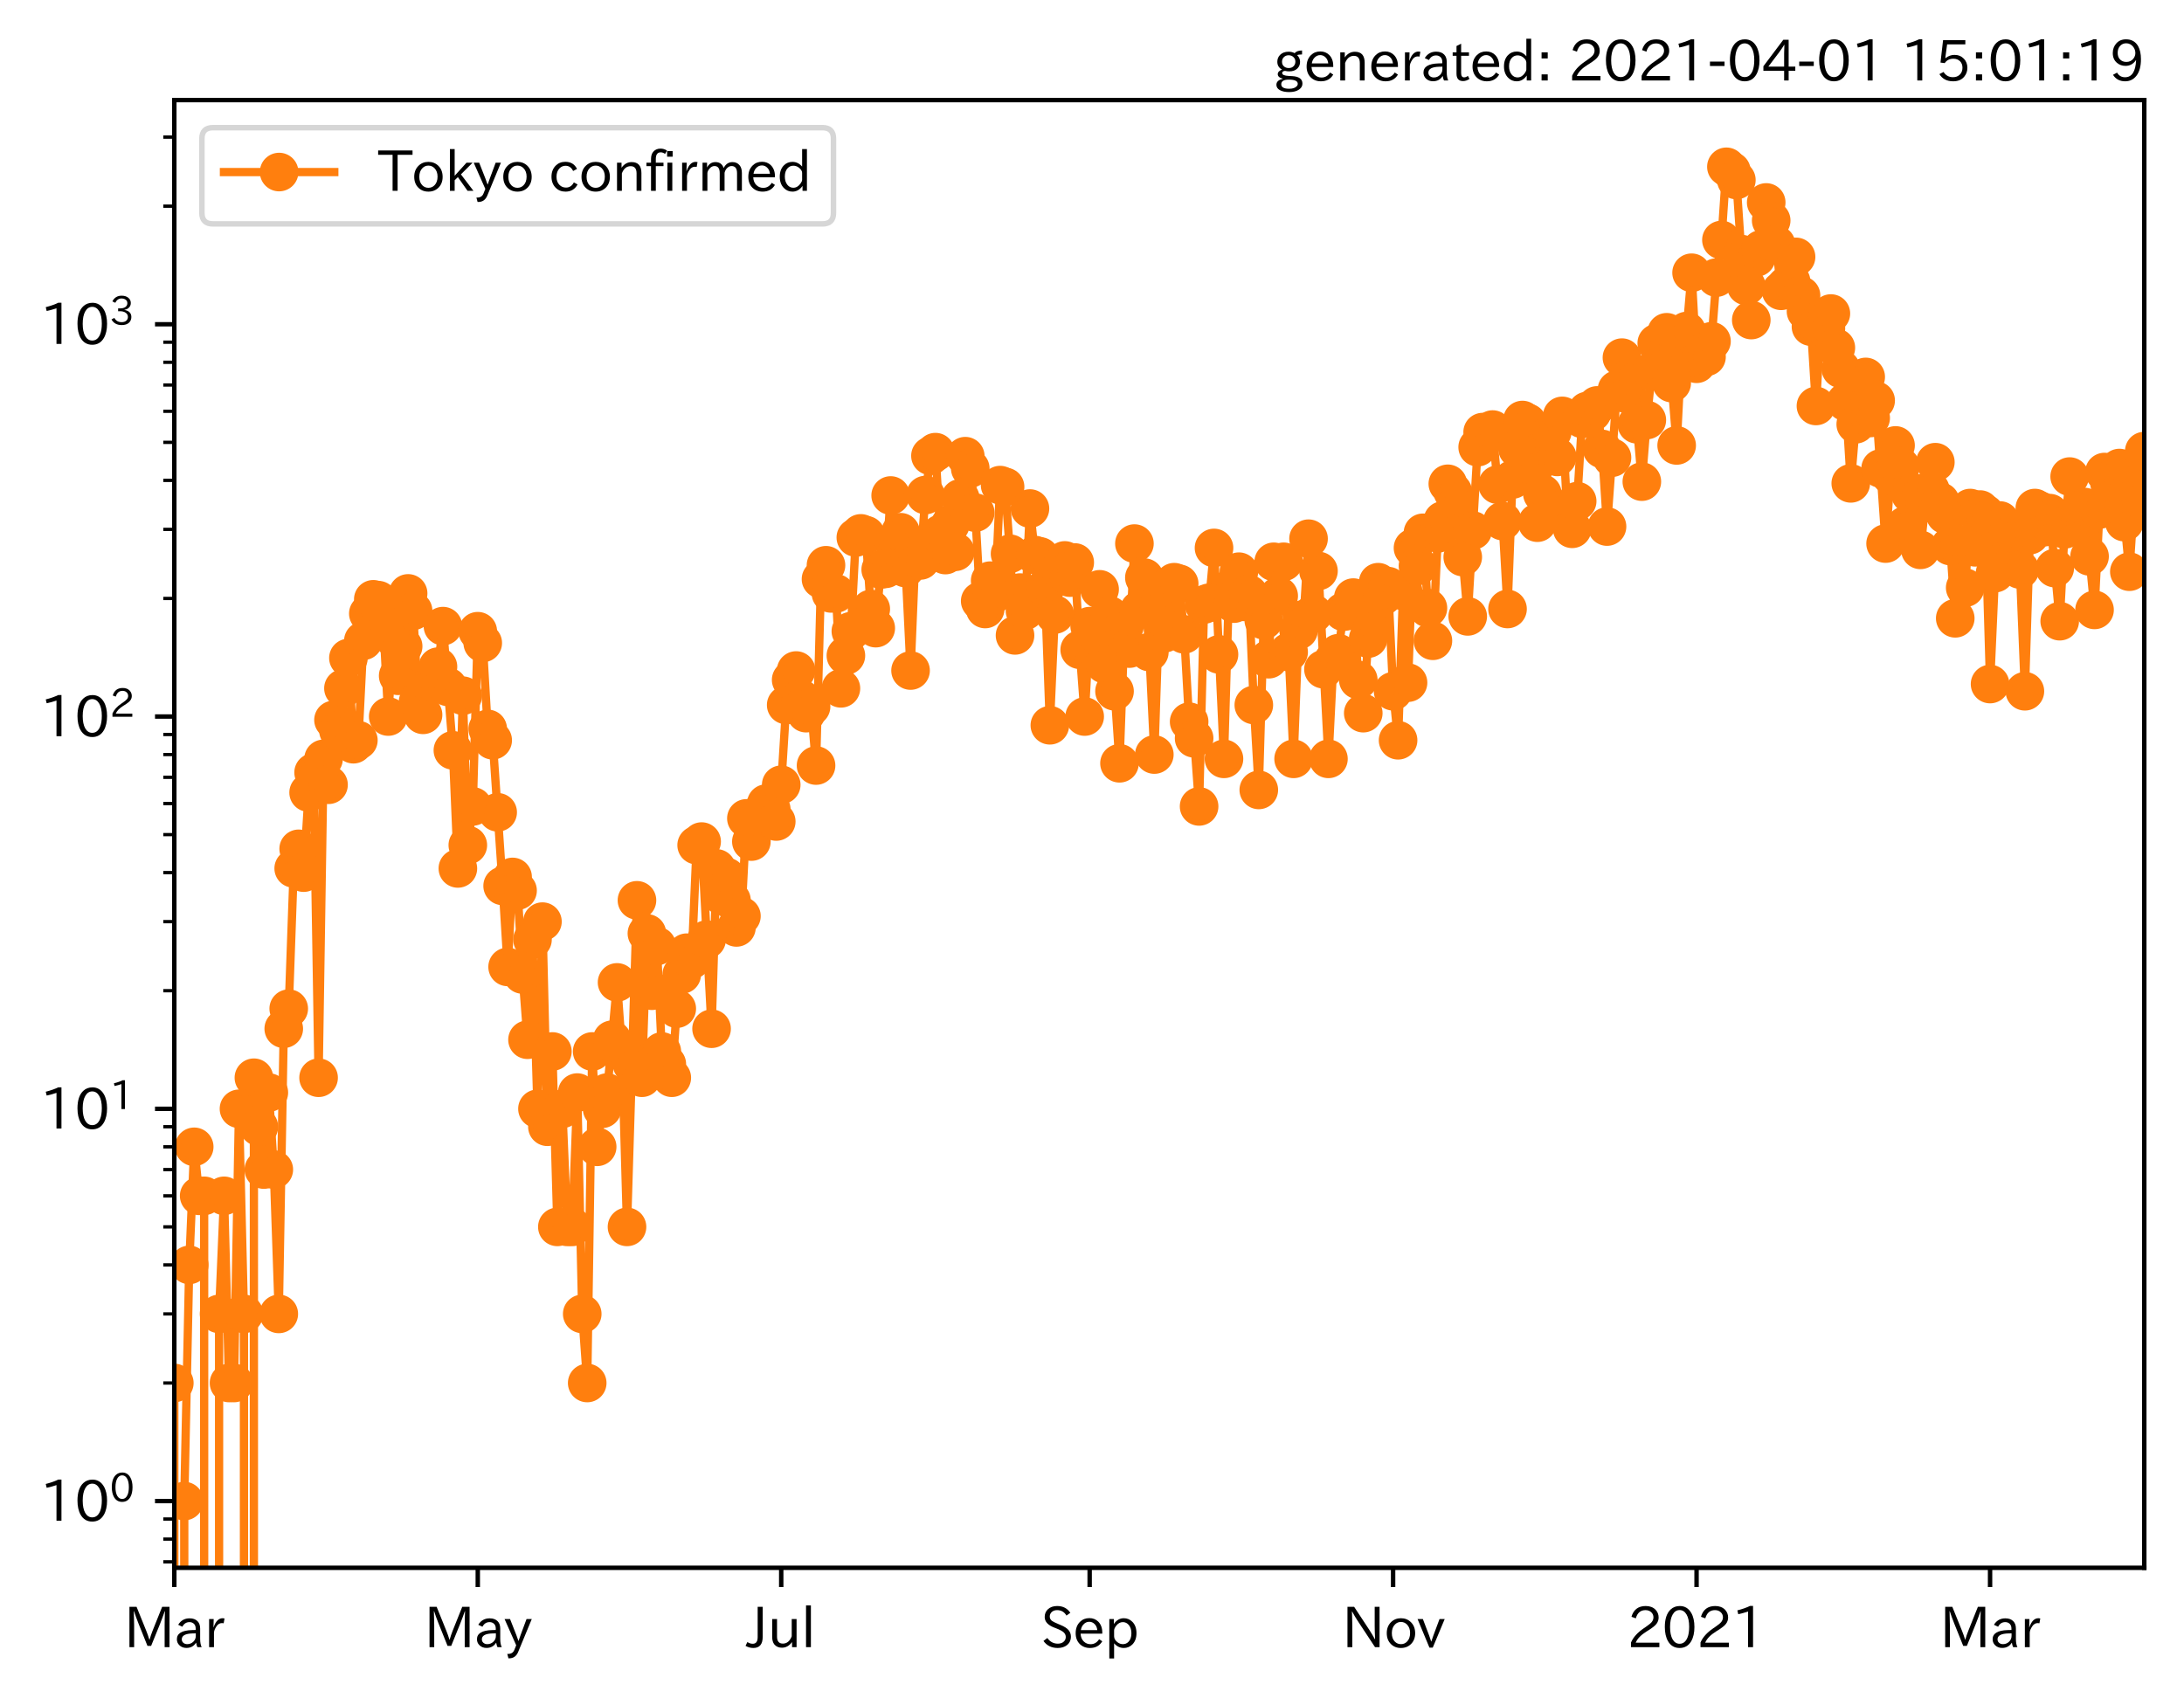 <?xml version="1.0" encoding="utf-8" standalone="no"?>
<!DOCTYPE svg PUBLIC "-//W3C//DTD SVG 1.1//EN"
  "http://www.w3.org/Graphics/SVG/1.1/DTD/svg11.dtd">
<svg height="307.849pt" version="1.1" viewBox="0 0 395.92 307.849" width="395.92pt" xmlns="http://www.w3.org/2000/svg" xmlns:xlink="http://www.w3.org/1999/xlink">
 <defs>
  <style type="text/css">*{stroke-linecap:butt;stroke-linejoin:round;}</style>
 </defs>
 <g id="figure_1">
  <g id="patch_1">
   <path d="M 0 307.849 
L 395.92 307.849 
L 395.92 0 
L 0 0 
z
" style="fill:#ffffff;"/>
  </g>
  <g id="axes_1">
   <g id="patch_2">
    <path d="M 31.6 284.259 
L 388.72 284.259 
L 388.72 18.147 
L 31.6 18.147 
z
" style="fill:#ffffff;"/>
   </g>
   <g id="matplotlib.axis_1">
    <g id="xtick_1">
     <g id="line2d_1">
      <defs>
       <path d="M 0 0 
L 0 3.5 
" id="mf513aacfa8" style="stroke:#000000;stroke-width:0.8;"/>
      </defs>
      <g>
       <use style="stroke:#000000;stroke-width:0.8;" x="31.6" xlink:href="#mf513aacfa8" y="284.259"/>
      </g>
     </g>
     <g id="text_1">
      <!-- Mar -->
      <g transform="translate(22.491 298.749)scale(0.1 -0.1)">
       <defs>
        <path d="M 5147 63 
L 4597 63 
L 4597 2534 
Q 4597 3281 4634 4134 
L 4609 4134 
Q 4356 3409 4066 2675 
L 3066 209 
L 2650 209 
L 1641 2725 
Q 1328 3506 1128 4141 
L 1103 4141 
Q 1141 3131 1141 2553 
L 1141 63 
L 609 63 
L 609 4634 
L 1416 4634 
L 2503 1944 
Q 2697 1472 2869 906 
L 2888 906 
Q 3028 1416 3234 1931 
L 4316 4634 
L 5147 4634 
L 5147 63 
z
" id="IPAexGothic-4d" transform="scale(0.016)"/>
        <path d="M 3156 63 
L 2672 63 
Q 2559 303 2531 556 
L 2509 556 
Q 2147 -25 1428 -25 
Q 934 -25 622 288 
Q 347 563 347 959 
Q 347 1947 2050 1997 
L 2478 2009 
L 2478 2175 
Q 2478 2509 2288 2700 
Q 2088 2900 1775 2900 
Q 1238 2900 969 2378 
L 494 2597 
Q 938 3328 1788 3328 
Q 2375 3328 2691 3000 
Q 2984 2706 2984 2169 
L 2984 997 
Q 2984 400 3156 63 
z
M 2491 1625 
L 2141 1619 
Q 903 1591 903 953 
Q 903 728 1050 581 
Q 1231 403 1525 403 
Q 1934 403 2234 703 
Q 2491 969 2491 1344 
L 2491 1625 
z
" id="IPAexGothic-61" transform="scale(0.016)"/>
        <path d="M 2309 3316 
L 2213 2769 
Q 2106 2791 2022 2791 
Q 1653 2791 1413 2444 
Q 1113 2006 1113 1675 
L 1113 63 
L 563 63 
L 563 3250 
L 1081 3250 
L 1056 2303 
L 1069 2303 
Q 1422 3341 2097 3341 
Q 2206 3341 2309 3316 
z
" id="IPAexGothic-72" transform="scale(0.016)"/>
       </defs>
       <use xlink:href="#IPAexGothic-4d"/>
       <use x="90.186" xlink:href="#IPAexGothic-61"/>
       <use x="145.166" xlink:href="#IPAexGothic-72"/>
      </g>
     </g>
    </g>
    <g id="xtick_2">
     <g id="line2d_2">
      <g>
       <use style="stroke:#000000;stroke-width:0.8;" x="86.611" xlink:href="#mf513aacfa8" y="284.259"/>
      </g>
     </g>
     <g id="text_2">
      <!-- May -->
      <g transform="translate(76.891 298.749)scale(0.1 -0.1)">
       <defs>
        <path d="M 3122 3250 
L 1575 -488 
Q 1278 -1203 550 -1203 
L 478 -1203 
L 344 -703 
L 447 -703 
Q 969 -703 1150 -238 
L 1356 275 
L 38 3250 
L 659 3250 
L 1363 1459 
Q 1528 1025 1606 781 
L 1625 781 
Q 1750 1169 1863 1459 
L 2528 3250 
L 3122 3250 
z
" id="IPAexGothic-79" transform="scale(0.016)"/>
       </defs>
       <use xlink:href="#IPAexGothic-4d"/>
       <use x="90.186" xlink:href="#IPAexGothic-61"/>
       <use x="145.166" xlink:href="#IPAexGothic-79"/>
      </g>
     </g>
    </g>
    <g id="xtick_3">
     <g id="line2d_3">
      <g>
       <use style="stroke:#000000;stroke-width:0.8;" x="141.622" xlink:href="#mf513aacfa8" y="284.259"/>
      </g>
     </g>
     <g id="text_3">
      <!-- Jul -->
      <g transform="translate(135.352 298.749)scale(0.1 -0.1)">
       <defs>
        <path d="M 1819 4634 
L 1819 1234 
Q 1819 -31 763 -31 
Q 303 -31 -125 209 
L 84 644 
Q 378 447 694 447 
Q 1250 447 1250 1203 
L 1250 4634 
L 1819 4634 
z
" id="IPAexGothic-4a" transform="scale(0.016)"/>
        <path d="M 3284 63 
L 2772 63 
L 2772 644 
Q 2300 0 1625 0 
Q 1072 0 763 375 
Q 519 678 519 1241 
L 519 3250 
L 1069 3250 
L 1069 1259 
Q 1069 466 1734 466 
Q 2406 466 2734 1291 
L 2734 3250 
L 3284 3250 
L 3284 63 
z
" id="IPAexGothic-75" transform="scale(0.016)"/>
        <path d="M 1131 63 
L 581 63 
L 581 4794 
L 1131 4794 
L 1131 63 
z
" id="IPAexGothic-6c" transform="scale(0.016)"/>
       </defs>
       <use xlink:href="#IPAexGothic-4a"/>
       <use x="37.988" xlink:href="#IPAexGothic-75"/>
       <use x="98.389" xlink:href="#IPAexGothic-6c"/>
      </g>
     </g>
    </g>
    <g id="xtick_4">
     <g id="line2d_4">
      <g>
       <use style="stroke:#000000;stroke-width:0.8;" x="197.535" xlink:href="#mf513aacfa8" y="284.259"/>
      </g>
     </g>
     <g id="text_4">
      <!-- Sep -->
      <g transform="translate(188.66 298.749)scale(0.1 -0.1)">
       <defs>
        <path d="M 2919 3641 
Q 2563 4259 1853 4259 
Q 1453 4259 1213 4009 
Q 1028 3803 1028 3534 
Q 1028 3238 1266 3047 
Q 1444 2913 1984 2688 
L 2200 2597 
Q 2925 2306 3191 1953 
Q 3422 1644 3422 1259 
Q 3422 644 2969 288 
Q 2559 -31 1931 -31 
Q 881 -31 313 766 
L 753 1100 
Q 1203 459 1938 459 
Q 2288 459 2534 625 
Q 2841 847 2841 1216 
Q 2841 1503 2616 1728 
Q 2375 1959 1728 2206 
L 1541 2278 
Q 453 2694 453 3481 
Q 453 4006 806 4347 
Q 1203 4725 1863 4725 
Q 2841 4725 3359 3956 
L 2919 3641 
z
" id="IPAexGothic-53" transform="scale(0.016)"/>
        <path d="M 863 1594 
Q 891 1041 1209 722 
Q 1534 397 1997 397 
Q 2606 397 2963 966 
L 3322 728 
Q 2869 -31 1931 -31 
Q 1222 -31 766 422 
Q 306 884 306 1641 
Q 306 2444 788 2925 
Q 1216 3353 1856 3353 
Q 2459 3353 2866 2956 
Q 3322 2494 3322 1722 
L 3322 1594 
L 863 1594 
z
M 2756 1997 
Q 2709 2431 2450 2681 
Q 2194 2938 1844 2938 
Q 1438 2938 1150 2591 
Q 953 2356 894 1997 
L 2756 1997 
z
" id="IPAexGothic-65" transform="scale(0.016)"/>
        <path d="M 1075 2688 
Q 1525 3341 2206 3341 
Q 2769 3341 3172 2938 
Q 3641 2469 3641 1644 
Q 3641 841 3178 372 
Q 2775 -31 2200 -31 
Q 1569 -31 1106 497 
L 1106 -1216 
L 563 -1216 
L 563 3250 
L 1075 3250 
L 1075 2688 
z
M 1106 1950 
L 1106 1291 
Q 1106 897 1516 600 
Q 1791 403 2106 403 
Q 2469 403 2725 659 
Q 3066 997 3066 1631 
Q 3066 2200 2784 2559 
Q 2503 2900 2100 2900 
Q 1656 2900 1338 2484 
Q 1106 2184 1106 1950 
z
" id="IPAexGothic-70" transform="scale(0.016)"/>
       </defs>
       <use xlink:href="#IPAexGothic-53"/>
       <use x="58.496" xlink:href="#IPAexGothic-65"/>
       <use x="115.381" xlink:href="#IPAexGothic-70"/>
      </g>
     </g>
    </g>
    <g id="xtick_5">
     <g id="line2d_5">
      <g>
       <use style="stroke:#000000;stroke-width:0.8;" x="252.545" xlink:href="#mf513aacfa8" y="284.259"/>
      </g>
     </g>
     <g id="text_5">
      <!-- Nov -->
      <g transform="translate(243.297 298.749)scale(0.1 -0.1)">
       <defs>
        <path d="M 4244 63 
L 3731 63 
L 1697 3150 
Q 1466 3500 1141 4097 
L 1116 4097 
L 1128 3797 
Q 1159 2803 1159 2469 
L 1159 63 
L 609 63 
L 609 4634 
L 1366 4634 
L 3113 1978 
Q 3453 1447 3713 966 
L 3738 966 
Q 3694 1897 3694 2469 
L 3694 4634 
L 4244 4634 
L 4244 63 
z
" id="IPAexGothic-4e" transform="scale(0.016)"/>
        <path d="M 1919 3341 
Q 2594 3341 3056 2888 
Q 3531 2413 3531 1638 
Q 3531 888 3066 422 
Q 2609 -31 1919 -31 
Q 1228 -31 781 416 
Q 313 881 313 1656 
Q 313 2413 788 2888 
Q 1241 3341 1919 3341 
z
M 1919 2919 
Q 1519 2919 1241 2631 
Q 888 2278 888 1650 
Q 888 1031 1234 684 
Q 1516 403 1919 403 
Q 2331 403 2609 691 
Q 2956 1038 2956 1672 
Q 2956 2269 2603 2631 
Q 2316 2919 1919 2919 
z
" id="IPAexGothic-6f" transform="scale(0.016)"/>
        <path d="M 3103 3250 
L 1747 6 
L 1375 6 
L 25 3250 
L 628 3250 
L 1338 1388 
L 1522 844 
L 1569 703 
L 1588 703 
Q 1641 884 1822 1388 
L 2516 3250 
L 3103 3250 
z
" id="IPAexGothic-76" transform="scale(0.016)"/>
       </defs>
       <use xlink:href="#IPAexGothic-4e"/>
       <use x="75.977" xlink:href="#IPAexGothic-6f"/>
       <use x="136.377" xlink:href="#IPAexGothic-76"/>
      </g>
     </g>
    </g>
    <g id="xtick_6">
     <g id="line2d_6">
      <g>
       <use style="stroke:#000000;stroke-width:0.8;" x="307.556" xlink:href="#mf513aacfa8" y="284.259"/>
      </g>
     </g>
     <g id="text_6">
      <!-- 2021 -->
      <g transform="translate(294.959 298.749)scale(0.1 -0.1)">
       <defs>
        <path d="M 3659 63 
L 447 63 
L 447 594 
Q 825 1475 1894 2203 
L 2072 2322 
Q 2619 2697 2791 2906 
Q 2988 3153 2988 3444 
Q 2988 3772 2756 4003 
Q 2500 4259 2084 4259 
Q 1250 4259 991 3328 
L 497 3506 
Q 853 4725 2116 4725 
Q 2806 4725 3216 4316 
Q 3575 3947 3575 3425 
Q 3575 3038 3344 2722 
Q 3131 2416 2366 1938 
L 2231 1856 
Q 1256 1253 978 569 
L 3659 569 
L 3659 63 
z
" id="IPAexGothic-32" transform="scale(0.016)"/>
        <path d="M 2038 4725 
Q 2881 4725 3334 3944 
Q 3694 3325 3694 2344 
Q 3694 1372 3334 741 
Q 2888 -31 2016 -31 
Q 1147 -31 700 741 
Q 341 1372 341 2350 
Q 341 3713 1000 4334 
Q 1419 4725 2038 4725 
z
M 2016 4266 
Q 1516 4266 1228 3759 
Q 934 3247 934 2344 
Q 934 1456 1222 947 
Q 1513 447 2016 447 
Q 2619 447 2909 1153 
Q 3100 1622 3100 2375 
Q 3100 3256 2806 3759 
Q 2509 4266 2016 4266 
z
" id="IPAexGothic-30" transform="scale(0.016)"/>
        <path d="M 2463 63 
L 1900 63 
L 1900 4103 
Q 1372 3922 788 3797 
L 684 4231 
Q 1519 4441 2106 4731 
L 2463 4731 
L 2463 63 
z
" id="IPAexGothic-31" transform="scale(0.016)"/>
       </defs>
       <use xlink:href="#IPAexGothic-32"/>
       <use x="62.988" xlink:href="#IPAexGothic-30"/>
       <use x="125.977" xlink:href="#IPAexGothic-32"/>
       <use x="188.965" xlink:href="#IPAexGothic-31"/>
      </g>
     </g>
    </g>
    <g id="xtick_7">
     <g id="line2d_7">
      <g>
       <use style="stroke:#000000;stroke-width:0.8;" x="360.764" xlink:href="#mf513aacfa8" y="284.259"/>
      </g>
     </g>
     <g id="text_7">
      <!-- Mar -->
      <g transform="translate(351.654 298.749)scale(0.1 -0.1)">
       <use xlink:href="#IPAexGothic-4d"/>
       <use x="90.186" xlink:href="#IPAexGothic-61"/>
       <use x="145.166" xlink:href="#IPAexGothic-72"/>
      </g>
     </g>
    </g>
   </g>
   <g id="matplotlib.axis_2">
    <g id="ytick_1">
     <g id="line2d_8">
      <defs>
       <path d="M 0 0 
L -3.5 0 
" id="m10b8cee00e" style="stroke:#000000;stroke-width:0.8;"/>
      </defs>
      <g>
       <use style="stroke:#000000;stroke-width:0.8;" x="31.6" xlink:href="#m10b8cee00e" y="272.163"/>
      </g>
     </g>
     <g id="text_8">
      <!-- $\mathdefault{10^{0}}$ -->
      <g transform="translate(7.2 275.908)scale(0.1 -0.1)">
       <use transform="translate(0 0.773)" xlink:href="#IPAexGothic-31"/>
       <use transform="translate(62.988 0.773)" xlink:href="#IPAexGothic-30"/>
       <use transform="translate(126.865 36.32)scale(0.7)" xlink:href="#IPAexGothic-30"/>
      </g>
     </g>
    </g>
    <g id="ytick_2">
     <g id="line2d_9">
      <g>
       <use style="stroke:#000000;stroke-width:0.8;" x="31.6" xlink:href="#m10b8cee00e" y="201.039"/>
      </g>
     </g>
     <g id="text_9">
      <!-- $\mathdefault{10^{1}}$ -->
      <g transform="translate(7.2 204.784)scale(0.1 -0.1)">
       <use transform="translate(0 0.708)" xlink:href="#IPAexGothic-31"/>
       <use transform="translate(62.988 0.708)" xlink:href="#IPAexGothic-30"/>
       <use transform="translate(126.865 36.255)scale(0.7)" xlink:href="#IPAexGothic-31"/>
      </g>
     </g>
    </g>
    <g id="ytick_3">
     <g id="line2d_10">
      <g>
       <use style="stroke:#000000;stroke-width:0.8;" x="31.6" xlink:href="#m10b8cee00e" y="129.915"/>
      </g>
     </g>
     <g id="text_10">
      <!-- $\mathdefault{10^{2}}$ -->
      <g transform="translate(7.2 133.661)scale(0.1 -0.1)">
       <use transform="translate(0 0.773)" xlink:href="#IPAexGothic-31"/>
       <use transform="translate(62.988 0.773)" xlink:href="#IPAexGothic-30"/>
       <use transform="translate(126.865 36.32)scale(0.7)" xlink:href="#IPAexGothic-32"/>
      </g>
     </g>
    </g>
    <g id="ytick_4">
     <g id="line2d_11">
      <g>
       <use style="stroke:#000000;stroke-width:0.8;" x="31.6" xlink:href="#m10b8cee00e" y="58.792"/>
      </g>
     </g>
     <g id="text_11">
      <!-- $\mathdefault{10^{3}}$ -->
      <g transform="translate(7.2 62.537)scale(0.1 -0.1)">
       <defs>
        <path d="M 2381 2419 
Q 3506 2216 3506 1278 
Q 3506 716 3128 356 
Q 2709 -31 1944 -31 
Q 797 -31 288 881 
L 756 1131 
Q 1109 441 1938 441 
Q 2425 441 2694 691 
Q 2950 928 2950 1291 
Q 2950 1719 2566 1978 
Q 2216 2213 1644 2213 
L 1363 2213 
L 1363 2669 
L 1656 2669 
Q 2231 2669 2534 2888 
Q 2859 3119 2859 3509 
Q 2859 3934 2494 4138 
Q 2259 4278 1931 4278 
Q 1238 4278 903 3578 
L 434 3803 
Q 897 4725 1938 4725 
Q 2597 4725 3006 4394 
Q 3416 4069 3416 3534 
Q 3416 3028 3019 2706 
Q 2763 2500 2381 2444 
L 2381 2419 
z
" id="IPAexGothic-33" transform="scale(0.016)"/>
       </defs>
       <use transform="translate(0 0.773)" xlink:href="#IPAexGothic-31"/>
       <use transform="translate(62.988 0.773)" xlink:href="#IPAexGothic-30"/>
       <use transform="translate(126.865 36.32)scale(0.7)" xlink:href="#IPAexGothic-33"/>
      </g>
     </g>
    </g>
    <g id="ytick_5">
     <g id="line2d_12">
      <defs>
       <path d="M 0 0 
L -2 0 
" id="mc26ed1a73c" style="stroke:#000000;stroke-width:0.6;"/>
      </defs>
      <g>
       <use style="stroke:#000000;stroke-width:0.6;" x="31.6" xlink:href="#mc26ed1a73c" y="283.18"/>
      </g>
     </g>
    </g>
    <g id="ytick_6">
     <g id="line2d_13">
      <g>
       <use style="stroke:#000000;stroke-width:0.6;" x="31.6" xlink:href="#mc26ed1a73c" y="279.055"/>
      </g>
     </g>
    </g>
    <g id="ytick_7">
     <g id="line2d_14">
      <g>
       <use style="stroke:#000000;stroke-width:0.6;" x="31.6" xlink:href="#mc26ed1a73c" y="275.417"/>
      </g>
     </g>
    </g>
    <g id="ytick_8">
     <g id="line2d_15">
      <g>
       <use style="stroke:#000000;stroke-width:0.6;" x="31.6" xlink:href="#mc26ed1a73c" y="250.752"/>
      </g>
     </g>
    </g>
    <g id="ytick_9">
     <g id="line2d_16">
      <g>
       <use style="stroke:#000000;stroke-width:0.6;" x="31.6" xlink:href="#mc26ed1a73c" y="238.228"/>
      </g>
     </g>
    </g>
    <g id="ytick_10">
     <g id="line2d_17">
      <g>
       <use style="stroke:#000000;stroke-width:0.6;" x="31.6" xlink:href="#mc26ed1a73c" y="229.342"/>
      </g>
     </g>
    </g>
    <g id="ytick_11">
     <g id="line2d_18">
      <g>
       <use style="stroke:#000000;stroke-width:0.6;" x="31.6" xlink:href="#mc26ed1a73c" y="222.449"/>
      </g>
     </g>
    </g>
    <g id="ytick_12">
     <g id="line2d_19">
      <g>
       <use style="stroke:#000000;stroke-width:0.6;" x="31.6" xlink:href="#mc26ed1a73c" y="216.818"/>
      </g>
     </g>
    </g>
    <g id="ytick_13">
     <g id="line2d_20">
      <g>
       <use style="stroke:#000000;stroke-width:0.6;" x="31.6" xlink:href="#mc26ed1a73c" y="212.056"/>
      </g>
     </g>
    </g>
    <g id="ytick_14">
     <g id="line2d_21">
      <g>
       <use style="stroke:#000000;stroke-width:0.6;" x="31.6" xlink:href="#mc26ed1a73c" y="207.932"/>
      </g>
     </g>
    </g>
    <g id="ytick_15">
     <g id="line2d_22">
      <g>
       <use style="stroke:#000000;stroke-width:0.6;" x="31.6" xlink:href="#mc26ed1a73c" y="204.293"/>
      </g>
     </g>
    </g>
    <g id="ytick_16">
     <g id="line2d_23">
      <g>
       <use style="stroke:#000000;stroke-width:0.6;" x="31.6" xlink:href="#mc26ed1a73c" y="179.629"/>
      </g>
     </g>
    </g>
    <g id="ytick_17">
     <g id="line2d_24">
      <g>
       <use style="stroke:#000000;stroke-width:0.6;" x="31.6" xlink:href="#mc26ed1a73c" y="167.104"/>
      </g>
     </g>
    </g>
    <g id="ytick_18">
     <g id="line2d_25">
      <g>
       <use style="stroke:#000000;stroke-width:0.6;" x="31.6" xlink:href="#mc26ed1a73c" y="158.218"/>
      </g>
     </g>
    </g>
    <g id="ytick_19">
     <g id="line2d_26">
      <g>
       <use style="stroke:#000000;stroke-width:0.6;" x="31.6" xlink:href="#mc26ed1a73c" y="151.326"/>
      </g>
     </g>
    </g>
    <g id="ytick_20">
     <g id="line2d_27">
      <g>
       <use style="stroke:#000000;stroke-width:0.6;" x="31.6" xlink:href="#mc26ed1a73c" y="145.694"/>
      </g>
     </g>
    </g>
    <g id="ytick_21">
     <g id="line2d_28">
      <g>
       <use style="stroke:#000000;stroke-width:0.6;" x="31.6" xlink:href="#mc26ed1a73c" y="140.933"/>
      </g>
     </g>
    </g>
    <g id="ytick_22">
     <g id="line2d_29">
      <g>
       <use style="stroke:#000000;stroke-width:0.6;" x="31.6" xlink:href="#mc26ed1a73c" y="136.808"/>
      </g>
     </g>
    </g>
    <g id="ytick_23">
     <g id="line2d_30">
      <g>
       <use style="stroke:#000000;stroke-width:0.6;" x="31.6" xlink:href="#mc26ed1a73c" y="133.17"/>
      </g>
     </g>
    </g>
    <g id="ytick_24">
     <g id="line2d_31">
      <g>
       <use style="stroke:#000000;stroke-width:0.6;" x="31.6" xlink:href="#mc26ed1a73c" y="108.505"/>
      </g>
     </g>
    </g>
    <g id="ytick_25">
     <g id="line2d_32">
      <g>
       <use style="stroke:#000000;stroke-width:0.6;" x="31.6" xlink:href="#mc26ed1a73c" y="95.981"/>
      </g>
     </g>
    </g>
    <g id="ytick_26">
     <g id="line2d_33">
      <g>
       <use style="stroke:#000000;stroke-width:0.6;" x="31.6" xlink:href="#mc26ed1a73c" y="87.095"/>
      </g>
     </g>
    </g>
    <g id="ytick_27">
     <g id="line2d_34">
      <g>
       <use style="stroke:#000000;stroke-width:0.6;" x="31.6" xlink:href="#mc26ed1a73c" y="80.202"/>
      </g>
     </g>
    </g>
    <g id="ytick_28">
     <g id="line2d_35">
      <g>
       <use style="stroke:#000000;stroke-width:0.6;" x="31.6" xlink:href="#mc26ed1a73c" y="74.57"/>
      </g>
     </g>
    </g>
    <g id="ytick_29">
     <g id="line2d_36">
      <g>
       <use style="stroke:#000000;stroke-width:0.6;" x="31.6" xlink:href="#mc26ed1a73c" y="69.809"/>
      </g>
     </g>
    </g>
    <g id="ytick_30">
     <g id="line2d_37">
      <g>
       <use style="stroke:#000000;stroke-width:0.6;" x="31.6" xlink:href="#mc26ed1a73c" y="65.684"/>
      </g>
     </g>
    </g>
    <g id="ytick_31">
     <g id="line2d_38">
      <g>
       <use style="stroke:#000000;stroke-width:0.6;" x="31.6" xlink:href="#mc26ed1a73c" y="62.046"/>
      </g>
     </g>
    </g>
    <g id="ytick_32">
     <g id="line2d_39">
      <g>
       <use style="stroke:#000000;stroke-width:0.6;" x="31.6" xlink:href="#mc26ed1a73c" y="37.381"/>
      </g>
     </g>
    </g>
    <g id="ytick_33">
     <g id="line2d_40">
      <g>
       <use style="stroke:#000000;stroke-width:0.6;" x="31.6" xlink:href="#mc26ed1a73c" y="24.857"/>
      </g>
     </g>
    </g>
   </g>
   <g id="line2d_41">
    <path clip-path="url(#p639ca18314)" d="M -1 272.163 
L -0.865 272.163 
L -0.865 308.849 
M 3.643 308.849 
L 3.644 272.163 
L 3.644 308.849 
M 16.269 308.849 
L 16.269 272.163 
L 17.171 250.752 
L 18.073 207.932 
L 18.975 222.449 
L 18.976 308.849 
M 20.777 308.849 
L 20.778 238.228 
L 21.68 238.228 
L 21.681 308.849 
M 23.483 308.849 
L 23.484 238.228 
L 24.385 272.163 
L 24.386 308.849 
M 26.188 308.849 
L 26.189 238.228 
L 26.19 308.849 
M 27.992 308.849 
L 27.993 238.228 
L 28.895 272.163 
L 28.895 308.849 
M 30.698 308.849 
L 30.698 272.163 
L 31.6 250.752 
L 31.601 308.849 
M 33.403 308.849 
L 33.404 272.163 
L 34.305 229.342 
L 35.207 207.932 
L 36.109 216.818 
L 37.011 216.818 
L 37.012 308.849 
M 39.715 308.849 
L 39.716 238.228 
L 40.618 216.818 
L 41.52 250.752 
L 42.422 250.752 
L 43.324 201.039 
L 44.225 238.228 
L 44.226 308.849 
M 46.028 308.849 
L 46.029 195.407 
L 46.931 204.293 
L 47.833 212.056 
L 48.735 198.095 
L 49.636 212.056 
L 50.538 238.228 
L 51.44 186.521 
L 52.342 182.883 
L 53.244 157.456 
L 54.145 153.901 
L 55.047 158.218 
L 55.949 143.701 
L 56.851 140.062 
L 57.753 195.407 
L 58.655 137.59 
L 59.556 142.286 
L 60.458 130.539 
L 61.36 132.491 
L 62.262 124.803 
L 63.164 119.302 
L 64.065 134.935 
L 64.967 134.217 
L 65.869 116.18 
L 66.771 111.249 
L 67.673 108.66 
L 68.575 108.815 
L 69.476 112.807 
L 70.378 129.915 
L 71.28 115.591 
L 72.182 122.532 
L 73.084 117.186 
L 73.985 107.592 
L 74.887 110.747 
L 75.789 127.253 
L 76.691 129.608 
L 77.593 123.521 
L 78.495 123.521 
L 79.396 120.875 
L 80.298 113.525 
L 82.102 136.045 
L 83.004 157.456 
L 83.905 126.14 
L 84.807 153.237 
L 85.709 146.213 
L 86.611 114.447 
L 87.513 116.578 
L 88.415 132.157 
L 89.316 134.217 
L 91.12 160.626 
L 92.022 175.312 
L 92.924 159 
L 93.825 161.473 
L 94.727 176.685 
L 95.629 188.515 
L 96.531 170.359 
L 97.433 201.039 
L 98.335 167.104 
L 99.236 204.293 
L 100.138 190.646 
L 101.04 222.449 
L 101.942 201.039 
L 102.844 222.449 
L 103.745 222.449 
L 104.647 198.095 
L 105.549 238.228 
L 106.451 250.752 
L 107.353 190.646 
L 108.255 207.932 
L 109.156 201.039 
L 110.058 198.095 
L 111.862 178.122 
L 112.764 190.646 
L 113.665 222.449 
L 115.469 163.238 
L 116.371 195.407 
L 117.273 169.235 
L 118.175 179.629 
L 119.076 171.525 
L 119.978 190.646 
L 121.782 195.407 
L 122.684 182.883 
L 123.585 176.685 
L 124.487 172.736 
L 125.389 173.997 
L 126.291 153.237 
L 127.193 152.587 
L 128.996 186.521 
L 129.898 157.456 
L 130.8 162.343 
L 131.702 159 
L 132.604 163.238 
L 133.505 168.152 
L 134.407 166.092 
L 135.309 148.382 
L 136.211 152.587 
L 137.113 148.948 
L 138.916 145.694 
L 139.818 146.741 
L 140.72 148.948 
L 141.622 142.286 
L 142.524 127.825 
L 143.425 123.271 
L 144.327 121.575 
L 145.229 126.692 
L 146.131 129.304 
L 147.033 128.115 
L 147.935 138.801 
L 148.836 105.004 
L 149.738 102.49 
L 150.64 107.592 
L 151.542 107.592 
L 152.444 124.803 
L 153.345 118.867 
L 154.247 114.447 
L 155.149 97.457 
L 156.051 96.71 
L 156.953 97.028 
L 157.855 110.416 
L 158.756 113.891 
L 159.658 103.262 
L 160.56 103.132 
L 161.462 89.839 
L 162.364 100.401 
L 163.265 96.5 
L 164.167 103.002 
L 165.069 121.575 
L 165.971 99.696 
L 166.873 101.612 
L 167.775 89.754 
L 168.676 82.644 
L 169.578 81.982 
L 170.48 96.816 
L 171.382 100.639 
L 172.284 95.068 
L 173.185 100.047 
L 174.087 90.349 
L 174.989 82.711 
L 175.891 84.933 
L 176.793 92.943 
L 177.695 108.972 
L 178.596 110.416 
L 179.498 105.281 
L 180.4 107.592 
L 181.302 87.956 
L 182.204 88.275 
L 183.105 100.401 
L 184.007 115.205 
L 184.909 107.442 
L 185.811 110.747 
L 186.713 92.206 
L 187.615 100.639 
L 188.516 100.88 
L 189.418 106.705 
L 190.32 131.5 
L 191.222 111.418 
L 192.124 103.392 
L 193.025 101.612 
L 193.927 104.73 
L 194.829 101.985 
L 195.731 117.806 
L 196.633 129.915 
L 197.535 113.525 
L 198.436 119.302 
L 199.338 106.851 
L 200.24 120.418 
L 201.142 111.588 
L 202.945 138.392 
L 203.847 113.525 
L 204.749 117.598 
L 205.651 98.556 
L 206.553 110.581 
L 207.455 104.73 
L 208.356 118.226 
L 209.258 136.808 
L 210.16 109.927 
L 211.062 114.824 
L 211.964 113.344 
L 212.865 105.561 
L 213.767 105.843 
L 214.669 115.014 
L 215.571 130.856 
L 216.473 133.864 
L 217.375 146.213 
L 218.276 109.605 
L 219.178 109.287 
L 220.08 99.35 
L 221.884 137.59 
L 222.785 106.851 
L 223.687 109.446 
L 224.589 103.655 
L 225.491 109.129 
L 226.393 107.742 
L 227.295 127.825 
L 228.196 143.222 
L 229.098 112.454 
L 230 119.522 
L 230.902 101.86 
L 231.804 108.045 
L 232.705 101.86 
L 233.607 118.226 
L 234.509 137.59 
L 235.411 114.26 
L 236.313 112.279 
L 237.215 97.674 
L 238.116 111.249 
L 239.018 103.524 
L 240.822 137.59 
L 241.724 119.744 
L 242.625 118.438 
L 243.527 110.913 
L 244.429 110.747 
L 245.331 108.351 
L 246.233 123.271 
L 247.135 129.304 
L 248.036 115.786 
L 248.938 113.344 
L 249.84 105.561 
L 250.742 108.045 
L 251.644 106.271 
L 252.545 125.331 
L 253.447 134.217 
L 254.349 107.145 
L 255.251 123.773 
L 256.153 99.35 
L 257.055 102.617 
L 257.956 96.605 
L 258.858 110.252 
L 259.76 116.18 
L 260.662 96.71 
L 261.564 94.376 
L 262.465 87.719 
L 263.367 89.171 
L 264.269 91.043 
L 266.073 111.759 
L 267.876 81.079 
L 268.778 78.344 
L 269.68 78.872 
L 270.582 77.882 
L 271.484 87.877 
L 272.385 94.474 
L 273.287 110.416 
L 274.189 86.941 
L 275.993 76.155 
L 276.895 76.646 
L 278.698 94.769 
L 279.6 89.503 
L 280.502 80.14 
L 281.404 78.286 
L 282.305 82.845 
L 283.207 75.405 
L 284.109 93.225 
L 285.011 95.878 
L 285.913 90.868 
L 286.815 75.939 
L 287.716 74.519 
L 288.618 74.777 
L 289.52 73.508 
L 290.422 81.399 
L 291.324 95.47 
L 293.127 70.659 
L 294.029 64.846 
L 294.931 71.44 
L 295.833 68.26 
L 296.735 76.923 
L 297.636 87.327 
L 298.538 76.155 
L 299.44 67.35 
L 300.342 62.218 
L 301.244 62.391 
L 302.145 60.246 
L 303.047 69.458 
L 303.949 80.763 
L 304.851 63.129 
L 305.753 60.02 
L 306.655 49.453 
L 307.556 65.956 
L 308.458 64.584 
L 309.36 64.696 
L 310.262 61.875 
L 311.164 50.333 
L 312.065 43.511 
L 312.967 30.243 
L 313.869 31 
L 314.771 32.638 
L 315.673 46.062 
L 317.476 58.029 
L 318.378 46.682 
L 319.28 45.215 
L 320.182 36.709 
L 321.084 39.974 
L 321.985 44.371 
L 322.887 52.726 
L 324.691 51.022 
L 325.593 46.578 
L 326.495 53.575 
L 328.298 59.227 
L 329.2 73.607 
L 330.102 57.999 
L 331.004 59.542 
L 331.905 56.846 
L 332.807 63.058 
L 333.709 66.865 
L 334.611 72.868 
L 335.513 87.64 
L 336.415 76.923 
L 337.316 70.887 
L 338.218 68.344 
L 339.12 75.778 
L 340.022 72.625 
L 341.825 98.556 
L 342.727 86.182 
L 343.629 80.763 
L 344.531 84.575 
L 345.433 95.268 
L 346.335 89.586 
L 347.236 89.419 
L 348.138 99.696 
L 349.04 91.219 
L 349.942 88.842 
L 350.844 83.802 
L 351.745 90.956 
L 352.647 93.319 
L 353.549 99.007 
L 354.451 112.105 
L 355.353 98.668 
L 356.255 106.56 
L 357.156 92.115 
L 358.058 99.235 
L 358.96 92.388 
L 359.862 93.13 
L 360.764 124.027 
L 361.665 103.921 
L 362.567 94.376 
L 363.469 98.222 
L 364.371 95.878 
L 365.273 96.71 
L 366.175 103.262 
L 367.076 125.331 
L 367.978 97.028 
L 368.88 92.115 
L 369.782 92.572 
L 370.684 95.572 
L 371.585 93.037 
L 373.389 112.63 
L 374.291 95.981 
L 375.193 86.407 
L 376.095 93.699 
L 376.996 95.673 
L 377.898 91.933 
L 379.702 110.581 
L 380.604 92.388 
L 381.505 85.588 
L 382.407 87.561 
L 383.309 89.006 
L 384.211 84.861 
L 386.015 103.655 
L 386.916 90.008 
L 388.72 81.786 
L 388.72 81.786 
" style="fill:none;stroke:#ff7f0e;stroke-linecap:square;stroke-width:1.5;"/>
    <defs>
     <path d="M 0 3 
C 0.796 3 1.559 2.684 2.121 2.121 
C 2.684 1.559 3 0.796 3 0 
C 3 -0.796 2.684 -1.559 2.121 -2.121 
C 1.559 -2.684 0.796 -3 0 -3 
C -0.796 -3 -1.559 -2.684 -2.121 -2.121 
C -2.684 -1.559 -3 -0.796 -3 0 
C -3 0.796 -2.684 1.559 -2.121 2.121 
C -1.559 2.684 -0.796 3 0 3 
z
" id="m575619e1b0" style="stroke:#ff7f0e;"/>
    </defs>
    <g clip-path="url(#p639ca18314)">
     <use style="fill:#ff7f0e;stroke:#ff7f0e;" x="-1" xlink:href="#m575619e1b0" y="272.163"/>
     <use style="fill:#ff7f0e;stroke:#ff7f0e;" x="-0.865" xlink:href="#m575619e1b0" y="272.163"/>
     <use style="fill:#ff7f0e;stroke:#ff7f0e;" x="-0.588" xlink:href="#m575619e1b0" y="22166.146"/>
     <use style="fill:#ff7f0e;stroke:#ff7f0e;" x="3.366" xlink:href="#m575619e1b0" y="22166.146"/>
     <use style="fill:#ff7f0e;stroke:#ff7f0e;" x="3.644" xlink:href="#m575619e1b0" y="272.163"/>
     <use style="fill:#ff7f0e;stroke:#ff7f0e;" x="3.921" xlink:href="#m575619e1b0" y="22166.146"/>
     <use style="fill:#ff7f0e;stroke:#ff7f0e;" x="15.991" xlink:href="#m575619e1b0" y="22166.146"/>
     <use style="fill:#ff7f0e;stroke:#ff7f0e;" x="16.269" xlink:href="#m575619e1b0" y="272.163"/>
     <use style="fill:#ff7f0e;stroke:#ff7f0e;" x="17.171" xlink:href="#m575619e1b0" y="250.752"/>
     <use style="fill:#ff7f0e;stroke:#ff7f0e;" x="18.073" xlink:href="#m575619e1b0" y="207.932"/>
     <use style="fill:#ff7f0e;stroke:#ff7f0e;" x="18.975" xlink:href="#m575619e1b0" y="222.449"/>
     <use style="fill:#ff7f0e;stroke:#ff7f0e;" x="19.253" xlink:href="#m575619e1b0" y="22166.146"/>
     <use style="fill:#ff7f0e;stroke:#ff7f0e;" x="20.5" xlink:href="#m575619e1b0" y="22166.146"/>
     <use style="fill:#ff7f0e;stroke:#ff7f0e;" x="20.778" xlink:href="#m575619e1b0" y="238.228"/>
     <use style="fill:#ff7f0e;stroke:#ff7f0e;" x="21.68" xlink:href="#m575619e1b0" y="238.228"/>
     <use style="fill:#ff7f0e;stroke:#ff7f0e;" x="21.958" xlink:href="#m575619e1b0" y="22166.146"/>
     <use style="fill:#ff7f0e;stroke:#ff7f0e;" x="23.206" xlink:href="#m575619e1b0" y="22166.146"/>
     <use style="fill:#ff7f0e;stroke:#ff7f0e;" x="23.484" xlink:href="#m575619e1b0" y="238.228"/>
     <use style="fill:#ff7f0e;stroke:#ff7f0e;" x="24.385" xlink:href="#m575619e1b0" y="272.163"/>
     <use style="fill:#ff7f0e;stroke:#ff7f0e;" x="24.663" xlink:href="#m575619e1b0" y="22166.146"/>
     <use style="fill:#ff7f0e;stroke:#ff7f0e;" x="25.911" xlink:href="#m575619e1b0" y="22166.146"/>
     <use style="fill:#ff7f0e;stroke:#ff7f0e;" x="26.189" xlink:href="#m575619e1b0" y="238.228"/>
     <use style="fill:#ff7f0e;stroke:#ff7f0e;" x="26.467" xlink:href="#m575619e1b0" y="22166.146"/>
     <use style="fill:#ff7f0e;stroke:#ff7f0e;" x="27.715" xlink:href="#m575619e1b0" y="22166.146"/>
     <use style="fill:#ff7f0e;stroke:#ff7f0e;" x="27.993" xlink:href="#m575619e1b0" y="238.228"/>
     <use style="fill:#ff7f0e;stroke:#ff7f0e;" x="28.895" xlink:href="#m575619e1b0" y="272.163"/>
     <use style="fill:#ff7f0e;stroke:#ff7f0e;" x="29.172" xlink:href="#m575619e1b0" y="22166.146"/>
     <use style="fill:#ff7f0e;stroke:#ff7f0e;" x="30.421" xlink:href="#m575619e1b0" y="22166.146"/>
     <use style="fill:#ff7f0e;stroke:#ff7f0e;" x="30.698" xlink:href="#m575619e1b0" y="272.163"/>
     <use style="fill:#ff7f0e;stroke:#ff7f0e;" x="31.6" xlink:href="#m575619e1b0" y="250.752"/>
     <use style="fill:#ff7f0e;stroke:#ff7f0e;" x="31.878" xlink:href="#m575619e1b0" y="22166.146"/>
     <use style="fill:#ff7f0e;stroke:#ff7f0e;" x="33.126" xlink:href="#m575619e1b0" y="22166.146"/>
     <use style="fill:#ff7f0e;stroke:#ff7f0e;" x="33.404" xlink:href="#m575619e1b0" y="272.163"/>
     <use style="fill:#ff7f0e;stroke:#ff7f0e;" x="34.305" xlink:href="#m575619e1b0" y="229.342"/>
     <use style="fill:#ff7f0e;stroke:#ff7f0e;" x="35.207" xlink:href="#m575619e1b0" y="207.932"/>
     <use style="fill:#ff7f0e;stroke:#ff7f0e;" x="36.109" xlink:href="#m575619e1b0" y="216.818"/>
     <use style="fill:#ff7f0e;stroke:#ff7f0e;" x="37.011" xlink:href="#m575619e1b0" y="216.818"/>
     <use style="fill:#ff7f0e;stroke:#ff7f0e;" x="37.289" xlink:href="#m575619e1b0" y="22166.146"/>
     <use style="fill:#ff7f0e;stroke:#ff7f0e;" x="39.438" xlink:href="#m575619e1b0" y="22166.146"/>
     <use style="fill:#ff7f0e;stroke:#ff7f0e;" x="39.716" xlink:href="#m575619e1b0" y="238.228"/>
     <use style="fill:#ff7f0e;stroke:#ff7f0e;" x="40.618" xlink:href="#m575619e1b0" y="216.818"/>
     <use style="fill:#ff7f0e;stroke:#ff7f0e;" x="41.52" xlink:href="#m575619e1b0" y="250.752"/>
     <use style="fill:#ff7f0e;stroke:#ff7f0e;" x="42.422" xlink:href="#m575619e1b0" y="250.752"/>
     <use style="fill:#ff7f0e;stroke:#ff7f0e;" x="43.324" xlink:href="#m575619e1b0" y="201.039"/>
     <use style="fill:#ff7f0e;stroke:#ff7f0e;" x="44.225" xlink:href="#m575619e1b0" y="238.228"/>
     <use style="fill:#ff7f0e;stroke:#ff7f0e;" x="44.503" xlink:href="#m575619e1b0" y="22166.146"/>
     <use style="fill:#ff7f0e;stroke:#ff7f0e;" x="45.751" xlink:href="#m575619e1b0" y="22166.146"/>
     <use style="fill:#ff7f0e;stroke:#ff7f0e;" x="46.029" xlink:href="#m575619e1b0" y="195.407"/>
     <use style="fill:#ff7f0e;stroke:#ff7f0e;" x="46.931" xlink:href="#m575619e1b0" y="204.293"/>
     <use style="fill:#ff7f0e;stroke:#ff7f0e;" x="47.833" xlink:href="#m575619e1b0" y="212.056"/>
     <use style="fill:#ff7f0e;stroke:#ff7f0e;" x="48.735" xlink:href="#m575619e1b0" y="198.095"/>
     <use style="fill:#ff7f0e;stroke:#ff7f0e;" x="49.636" xlink:href="#m575619e1b0" y="212.056"/>
     <use style="fill:#ff7f0e;stroke:#ff7f0e;" x="50.538" xlink:href="#m575619e1b0" y="238.228"/>
     <use style="fill:#ff7f0e;stroke:#ff7f0e;" x="51.44" xlink:href="#m575619e1b0" y="186.521"/>
     <use style="fill:#ff7f0e;stroke:#ff7f0e;" x="52.342" xlink:href="#m575619e1b0" y="182.883"/>
     <use style="fill:#ff7f0e;stroke:#ff7f0e;" x="53.244" xlink:href="#m575619e1b0" y="157.456"/>
     <use style="fill:#ff7f0e;stroke:#ff7f0e;" x="54.145" xlink:href="#m575619e1b0" y="153.901"/>
     <use style="fill:#ff7f0e;stroke:#ff7f0e;" x="55.047" xlink:href="#m575619e1b0" y="158.218"/>
     <use style="fill:#ff7f0e;stroke:#ff7f0e;" x="55.949" xlink:href="#m575619e1b0" y="143.701"/>
     <use style="fill:#ff7f0e;stroke:#ff7f0e;" x="56.851" xlink:href="#m575619e1b0" y="140.062"/>
     <use style="fill:#ff7f0e;stroke:#ff7f0e;" x="57.753" xlink:href="#m575619e1b0" y="195.407"/>
     <use style="fill:#ff7f0e;stroke:#ff7f0e;" x="58.655" xlink:href="#m575619e1b0" y="137.59"/>
     <use style="fill:#ff7f0e;stroke:#ff7f0e;" x="59.556" xlink:href="#m575619e1b0" y="142.286"/>
     <use style="fill:#ff7f0e;stroke:#ff7f0e;" x="60.458" xlink:href="#m575619e1b0" y="130.539"/>
     <use style="fill:#ff7f0e;stroke:#ff7f0e;" x="61.36" xlink:href="#m575619e1b0" y="132.491"/>
     <use style="fill:#ff7f0e;stroke:#ff7f0e;" x="62.262" xlink:href="#m575619e1b0" y="124.803"/>
     <use style="fill:#ff7f0e;stroke:#ff7f0e;" x="63.164" xlink:href="#m575619e1b0" y="119.302"/>
     <use style="fill:#ff7f0e;stroke:#ff7f0e;" x="64.065" xlink:href="#m575619e1b0" y="134.935"/>
     <use style="fill:#ff7f0e;stroke:#ff7f0e;" x="64.967" xlink:href="#m575619e1b0" y="134.217"/>
     <use style="fill:#ff7f0e;stroke:#ff7f0e;" x="65.869" xlink:href="#m575619e1b0" y="116.18"/>
     <use style="fill:#ff7f0e;stroke:#ff7f0e;" x="66.771" xlink:href="#m575619e1b0" y="111.249"/>
     <use style="fill:#ff7f0e;stroke:#ff7f0e;" x="67.673" xlink:href="#m575619e1b0" y="108.66"/>
     <use style="fill:#ff7f0e;stroke:#ff7f0e;" x="68.575" xlink:href="#m575619e1b0" y="108.815"/>
     <use style="fill:#ff7f0e;stroke:#ff7f0e;" x="69.476" xlink:href="#m575619e1b0" y="112.807"/>
     <use style="fill:#ff7f0e;stroke:#ff7f0e;" x="70.378" xlink:href="#m575619e1b0" y="129.915"/>
     <use style="fill:#ff7f0e;stroke:#ff7f0e;" x="71.28" xlink:href="#m575619e1b0" y="115.591"/>
     <use style="fill:#ff7f0e;stroke:#ff7f0e;" x="72.182" xlink:href="#m575619e1b0" y="122.532"/>
     <use style="fill:#ff7f0e;stroke:#ff7f0e;" x="73.084" xlink:href="#m575619e1b0" y="117.186"/>
     <use style="fill:#ff7f0e;stroke:#ff7f0e;" x="73.985" xlink:href="#m575619e1b0" y="107.592"/>
     <use style="fill:#ff7f0e;stroke:#ff7f0e;" x="74.887" xlink:href="#m575619e1b0" y="110.747"/>
     <use style="fill:#ff7f0e;stroke:#ff7f0e;" x="75.789" xlink:href="#m575619e1b0" y="127.253"/>
     <use style="fill:#ff7f0e;stroke:#ff7f0e;" x="76.691" xlink:href="#m575619e1b0" y="129.608"/>
     <use style="fill:#ff7f0e;stroke:#ff7f0e;" x="77.593" xlink:href="#m575619e1b0" y="123.521"/>
     <use style="fill:#ff7f0e;stroke:#ff7f0e;" x="78.495" xlink:href="#m575619e1b0" y="123.521"/>
     <use style="fill:#ff7f0e;stroke:#ff7f0e;" x="79.396" xlink:href="#m575619e1b0" y="120.875"/>
     <use style="fill:#ff7f0e;stroke:#ff7f0e;" x="80.298" xlink:href="#m575619e1b0" y="113.525"/>
     <use style="fill:#ff7f0e;stroke:#ff7f0e;" x="81.2" xlink:href="#m575619e1b0" y="124.542"/>
     <use style="fill:#ff7f0e;stroke:#ff7f0e;" x="82.102" xlink:href="#m575619e1b0" y="136.045"/>
     <use style="fill:#ff7f0e;stroke:#ff7f0e;" x="83.004" xlink:href="#m575619e1b0" y="157.456"/>
     <use style="fill:#ff7f0e;stroke:#ff7f0e;" x="83.905" xlink:href="#m575619e1b0" y="126.14"/>
     <use style="fill:#ff7f0e;stroke:#ff7f0e;" x="84.807" xlink:href="#m575619e1b0" y="153.237"/>
     <use style="fill:#ff7f0e;stroke:#ff7f0e;" x="85.709" xlink:href="#m575619e1b0" y="146.213"/>
     <use style="fill:#ff7f0e;stroke:#ff7f0e;" x="86.611" xlink:href="#m575619e1b0" y="114.447"/>
     <use style="fill:#ff7f0e;stroke:#ff7f0e;" x="87.513" xlink:href="#m575619e1b0" y="116.578"/>
     <use style="fill:#ff7f0e;stroke:#ff7f0e;" x="88.415" xlink:href="#m575619e1b0" y="132.157"/>
     <use style="fill:#ff7f0e;stroke:#ff7f0e;" x="89.316" xlink:href="#m575619e1b0" y="134.217"/>
     <use style="fill:#ff7f0e;stroke:#ff7f0e;" x="90.218" xlink:href="#m575619e1b0" y="147.278"/>
     <use style="fill:#ff7f0e;stroke:#ff7f0e;" x="91.12" xlink:href="#m575619e1b0" y="160.626"/>
     <use style="fill:#ff7f0e;stroke:#ff7f0e;" x="92.022" xlink:href="#m575619e1b0" y="175.312"/>
     <use style="fill:#ff7f0e;stroke:#ff7f0e;" x="92.924" xlink:href="#m575619e1b0" y="159"/>
     <use style="fill:#ff7f0e;stroke:#ff7f0e;" x="93.825" xlink:href="#m575619e1b0" y="161.473"/>
     <use style="fill:#ff7f0e;stroke:#ff7f0e;" x="94.727" xlink:href="#m575619e1b0" y="176.685"/>
     <use style="fill:#ff7f0e;stroke:#ff7f0e;" x="95.629" xlink:href="#m575619e1b0" y="188.515"/>
     <use style="fill:#ff7f0e;stroke:#ff7f0e;" x="96.531" xlink:href="#m575619e1b0" y="170.359"/>
     <use style="fill:#ff7f0e;stroke:#ff7f0e;" x="97.433" xlink:href="#m575619e1b0" y="201.039"/>
     <use style="fill:#ff7f0e;stroke:#ff7f0e;" x="98.335" xlink:href="#m575619e1b0" y="167.104"/>
     <use style="fill:#ff7f0e;stroke:#ff7f0e;" x="99.236" xlink:href="#m575619e1b0" y="204.293"/>
     <use style="fill:#ff7f0e;stroke:#ff7f0e;" x="100.138" xlink:href="#m575619e1b0" y="190.646"/>
     <use style="fill:#ff7f0e;stroke:#ff7f0e;" x="101.04" xlink:href="#m575619e1b0" y="222.449"/>
     <use style="fill:#ff7f0e;stroke:#ff7f0e;" x="101.942" xlink:href="#m575619e1b0" y="201.039"/>
     <use style="fill:#ff7f0e;stroke:#ff7f0e;" x="102.844" xlink:href="#m575619e1b0" y="222.449"/>
     <use style="fill:#ff7f0e;stroke:#ff7f0e;" x="103.745" xlink:href="#m575619e1b0" y="222.449"/>
     <use style="fill:#ff7f0e;stroke:#ff7f0e;" x="104.647" xlink:href="#m575619e1b0" y="198.095"/>
     <use style="fill:#ff7f0e;stroke:#ff7f0e;" x="105.549" xlink:href="#m575619e1b0" y="238.228"/>
     <use style="fill:#ff7f0e;stroke:#ff7f0e;" x="106.451" xlink:href="#m575619e1b0" y="250.752"/>
     <use style="fill:#ff7f0e;stroke:#ff7f0e;" x="107.353" xlink:href="#m575619e1b0" y="190.646"/>
     <use style="fill:#ff7f0e;stroke:#ff7f0e;" x="108.255" xlink:href="#m575619e1b0" y="207.932"/>
     <use style="fill:#ff7f0e;stroke:#ff7f0e;" x="109.156" xlink:href="#m575619e1b0" y="201.039"/>
     <use style="fill:#ff7f0e;stroke:#ff7f0e;" x="110.058" xlink:href="#m575619e1b0" y="198.095"/>
     <use style="fill:#ff7f0e;stroke:#ff7f0e;" x="110.96" xlink:href="#m575619e1b0" y="188.515"/>
     <use style="fill:#ff7f0e;stroke:#ff7f0e;" x="111.862" xlink:href="#m575619e1b0" y="178.122"/>
     <use style="fill:#ff7f0e;stroke:#ff7f0e;" x="112.764" xlink:href="#m575619e1b0" y="190.646"/>
     <use style="fill:#ff7f0e;stroke:#ff7f0e;" x="113.665" xlink:href="#m575619e1b0" y="222.449"/>
     <use style="fill:#ff7f0e;stroke:#ff7f0e;" x="114.567" xlink:href="#m575619e1b0" y="192.935"/>
     <use style="fill:#ff7f0e;stroke:#ff7f0e;" x="115.469" xlink:href="#m575619e1b0" y="163.238"/>
     <use style="fill:#ff7f0e;stroke:#ff7f0e;" x="116.371" xlink:href="#m575619e1b0" y="195.407"/>
     <use style="fill:#ff7f0e;stroke:#ff7f0e;" x="117.273" xlink:href="#m575619e1b0" y="169.235"/>
     <use style="fill:#ff7f0e;stroke:#ff7f0e;" x="118.175" xlink:href="#m575619e1b0" y="179.629"/>
     <use style="fill:#ff7f0e;stroke:#ff7f0e;" x="119.076" xlink:href="#m575619e1b0" y="171.525"/>
     <use style="fill:#ff7f0e;stroke:#ff7f0e;" x="119.978" xlink:href="#m575619e1b0" y="190.646"/>
     <use style="fill:#ff7f0e;stroke:#ff7f0e;" x="120.88" xlink:href="#m575619e1b0" y="192.935"/>
     <use style="fill:#ff7f0e;stroke:#ff7f0e;" x="121.782" xlink:href="#m575619e1b0" y="195.407"/>
     <use style="fill:#ff7f0e;stroke:#ff7f0e;" x="122.684" xlink:href="#m575619e1b0" y="182.883"/>
     <use style="fill:#ff7f0e;stroke:#ff7f0e;" x="123.585" xlink:href="#m575619e1b0" y="176.685"/>
     <use style="fill:#ff7f0e;stroke:#ff7f0e;" x="124.487" xlink:href="#m575619e1b0" y="172.736"/>
     <use style="fill:#ff7f0e;stroke:#ff7f0e;" x="125.389" xlink:href="#m575619e1b0" y="173.997"/>
     <use style="fill:#ff7f0e;stroke:#ff7f0e;" x="126.291" xlink:href="#m575619e1b0" y="153.237"/>
     <use style="fill:#ff7f0e;stroke:#ff7f0e;" x="127.193" xlink:href="#m575619e1b0" y="152.587"/>
     <use style="fill:#ff7f0e;stroke:#ff7f0e;" x="128.095" xlink:href="#m575619e1b0" y="170.359"/>
     <use style="fill:#ff7f0e;stroke:#ff7f0e;" x="128.996" xlink:href="#m575619e1b0" y="186.521"/>
     <use style="fill:#ff7f0e;stroke:#ff7f0e;" x="129.898" xlink:href="#m575619e1b0" y="157.456"/>
     <use style="fill:#ff7f0e;stroke:#ff7f0e;" x="130.8" xlink:href="#m575619e1b0" y="162.343"/>
     <use style="fill:#ff7f0e;stroke:#ff7f0e;" x="131.702" xlink:href="#m575619e1b0" y="159"/>
     <use style="fill:#ff7f0e;stroke:#ff7f0e;" x="132.604" xlink:href="#m575619e1b0" y="163.238"/>
     <use style="fill:#ff7f0e;stroke:#ff7f0e;" x="133.505" xlink:href="#m575619e1b0" y="168.152"/>
     <use style="fill:#ff7f0e;stroke:#ff7f0e;" x="134.407" xlink:href="#m575619e1b0" y="166.092"/>
     <use style="fill:#ff7f0e;stroke:#ff7f0e;" x="135.309" xlink:href="#m575619e1b0" y="148.382"/>
     <use style="fill:#ff7f0e;stroke:#ff7f0e;" x="136.211" xlink:href="#m575619e1b0" y="152.587"/>
     <use style="fill:#ff7f0e;stroke:#ff7f0e;" x="137.113" xlink:href="#m575619e1b0" y="148.948"/>
     <use style="fill:#ff7f0e;stroke:#ff7f0e;" x="138.015" xlink:href="#m575619e1b0" y="147.278"/>
     <use style="fill:#ff7f0e;stroke:#ff7f0e;" x="138.916" xlink:href="#m575619e1b0" y="145.694"/>
     <use style="fill:#ff7f0e;stroke:#ff7f0e;" x="139.818" xlink:href="#m575619e1b0" y="146.741"/>
     <use style="fill:#ff7f0e;stroke:#ff7f0e;" x="140.72" xlink:href="#m575619e1b0" y="148.948"/>
     <use style="fill:#ff7f0e;stroke:#ff7f0e;" x="141.622" xlink:href="#m575619e1b0" y="142.286"/>
     <use style="fill:#ff7f0e;stroke:#ff7f0e;" x="142.524" xlink:href="#m575619e1b0" y="127.825"/>
     <use style="fill:#ff7f0e;stroke:#ff7f0e;" x="143.425" xlink:href="#m575619e1b0" y="123.271"/>
     <use style="fill:#ff7f0e;stroke:#ff7f0e;" x="144.327" xlink:href="#m575619e1b0" y="121.575"/>
     <use style="fill:#ff7f0e;stroke:#ff7f0e;" x="145.229" xlink:href="#m575619e1b0" y="126.692"/>
     <use style="fill:#ff7f0e;stroke:#ff7f0e;" x="146.131" xlink:href="#m575619e1b0" y="129.304"/>
     <use style="fill:#ff7f0e;stroke:#ff7f0e;" x="147.033" xlink:href="#m575619e1b0" y="128.115"/>
     <use style="fill:#ff7f0e;stroke:#ff7f0e;" x="147.935" xlink:href="#m575619e1b0" y="138.801"/>
     <use style="fill:#ff7f0e;stroke:#ff7f0e;" x="148.836" xlink:href="#m575619e1b0" y="105.004"/>
     <use style="fill:#ff7f0e;stroke:#ff7f0e;" x="149.738" xlink:href="#m575619e1b0" y="102.49"/>
     <use style="fill:#ff7f0e;stroke:#ff7f0e;" x="150.64" xlink:href="#m575619e1b0" y="107.592"/>
     <use style="fill:#ff7f0e;stroke:#ff7f0e;" x="151.542" xlink:href="#m575619e1b0" y="107.592"/>
     <use style="fill:#ff7f0e;stroke:#ff7f0e;" x="152.444" xlink:href="#m575619e1b0" y="124.803"/>
     <use style="fill:#ff7f0e;stroke:#ff7f0e;" x="153.345" xlink:href="#m575619e1b0" y="118.867"/>
     <use style="fill:#ff7f0e;stroke:#ff7f0e;" x="154.247" xlink:href="#m575619e1b0" y="114.447"/>
     <use style="fill:#ff7f0e;stroke:#ff7f0e;" x="155.149" xlink:href="#m575619e1b0" y="97.457"/>
     <use style="fill:#ff7f0e;stroke:#ff7f0e;" x="156.051" xlink:href="#m575619e1b0" y="96.71"/>
     <use style="fill:#ff7f0e;stroke:#ff7f0e;" x="156.953" xlink:href="#m575619e1b0" y="97.028"/>
     <use style="fill:#ff7f0e;stroke:#ff7f0e;" x="157.855" xlink:href="#m575619e1b0" y="110.416"/>
     <use style="fill:#ff7f0e;stroke:#ff7f0e;" x="158.756" xlink:href="#m575619e1b0" y="113.891"/>
     <use style="fill:#ff7f0e;stroke:#ff7f0e;" x="159.658" xlink:href="#m575619e1b0" y="103.262"/>
     <use style="fill:#ff7f0e;stroke:#ff7f0e;" x="160.56" xlink:href="#m575619e1b0" y="103.132"/>
     <use style="fill:#ff7f0e;stroke:#ff7f0e;" x="161.462" xlink:href="#m575619e1b0" y="89.839"/>
     <use style="fill:#ff7f0e;stroke:#ff7f0e;" x="162.364" xlink:href="#m575619e1b0" y="100.401"/>
     <use style="fill:#ff7f0e;stroke:#ff7f0e;" x="163.265" xlink:href="#m575619e1b0" y="96.5"/>
     <use style="fill:#ff7f0e;stroke:#ff7f0e;" x="164.167" xlink:href="#m575619e1b0" y="103.002"/>
     <use style="fill:#ff7f0e;stroke:#ff7f0e;" x="165.069" xlink:href="#m575619e1b0" y="121.575"/>
     <use style="fill:#ff7f0e;stroke:#ff7f0e;" x="165.971" xlink:href="#m575619e1b0" y="99.696"/>
     <use style="fill:#ff7f0e;stroke:#ff7f0e;" x="166.873" xlink:href="#m575619e1b0" y="101.612"/>
     <use style="fill:#ff7f0e;stroke:#ff7f0e;" x="167.775" xlink:href="#m575619e1b0" y="89.754"/>
     <use style="fill:#ff7f0e;stroke:#ff7f0e;" x="168.676" xlink:href="#m575619e1b0" y="82.644"/>
     <use style="fill:#ff7f0e;stroke:#ff7f0e;" x="169.578" xlink:href="#m575619e1b0" y="81.982"/>
     <use style="fill:#ff7f0e;stroke:#ff7f0e;" x="170.48" xlink:href="#m575619e1b0" y="96.816"/>
     <use style="fill:#ff7f0e;stroke:#ff7f0e;" x="171.382" xlink:href="#m575619e1b0" y="100.639"/>
     <use style="fill:#ff7f0e;stroke:#ff7f0e;" x="172.284" xlink:href="#m575619e1b0" y="95.068"/>
     <use style="fill:#ff7f0e;stroke:#ff7f0e;" x="173.185" xlink:href="#m575619e1b0" y="100.047"/>
     <use style="fill:#ff7f0e;stroke:#ff7f0e;" x="174.087" xlink:href="#m575619e1b0" y="90.349"/>
     <use style="fill:#ff7f0e;stroke:#ff7f0e;" x="174.989" xlink:href="#m575619e1b0" y="82.711"/>
     <use style="fill:#ff7f0e;stroke:#ff7f0e;" x="175.891" xlink:href="#m575619e1b0" y="84.933"/>
     <use style="fill:#ff7f0e;stroke:#ff7f0e;" x="176.793" xlink:href="#m575619e1b0" y="92.943"/>
     <use style="fill:#ff7f0e;stroke:#ff7f0e;" x="177.695" xlink:href="#m575619e1b0" y="108.972"/>
     <use style="fill:#ff7f0e;stroke:#ff7f0e;" x="178.596" xlink:href="#m575619e1b0" y="110.416"/>
     <use style="fill:#ff7f0e;stroke:#ff7f0e;" x="179.498" xlink:href="#m575619e1b0" y="105.281"/>
     <use style="fill:#ff7f0e;stroke:#ff7f0e;" x="180.4" xlink:href="#m575619e1b0" y="107.592"/>
     <use style="fill:#ff7f0e;stroke:#ff7f0e;" x="181.302" xlink:href="#m575619e1b0" y="87.956"/>
     <use style="fill:#ff7f0e;stroke:#ff7f0e;" x="182.204" xlink:href="#m575619e1b0" y="88.275"/>
     <use style="fill:#ff7f0e;stroke:#ff7f0e;" x="183.105" xlink:href="#m575619e1b0" y="100.401"/>
     <use style="fill:#ff7f0e;stroke:#ff7f0e;" x="184.007" xlink:href="#m575619e1b0" y="115.205"/>
     <use style="fill:#ff7f0e;stroke:#ff7f0e;" x="184.909" xlink:href="#m575619e1b0" y="107.442"/>
     <use style="fill:#ff7f0e;stroke:#ff7f0e;" x="185.811" xlink:href="#m575619e1b0" y="110.747"/>
     <use style="fill:#ff7f0e;stroke:#ff7f0e;" x="186.713" xlink:href="#m575619e1b0" y="92.206"/>
     <use style="fill:#ff7f0e;stroke:#ff7f0e;" x="187.615" xlink:href="#m575619e1b0" y="100.639"/>
     <use style="fill:#ff7f0e;stroke:#ff7f0e;" x="188.516" xlink:href="#m575619e1b0" y="100.88"/>
     <use style="fill:#ff7f0e;stroke:#ff7f0e;" x="189.418" xlink:href="#m575619e1b0" y="106.705"/>
     <use style="fill:#ff7f0e;stroke:#ff7f0e;" x="190.32" xlink:href="#m575619e1b0" y="131.5"/>
     <use style="fill:#ff7f0e;stroke:#ff7f0e;" x="191.222" xlink:href="#m575619e1b0" y="111.418"/>
     <use style="fill:#ff7f0e;stroke:#ff7f0e;" x="192.124" xlink:href="#m575619e1b0" y="103.392"/>
     <use style="fill:#ff7f0e;stroke:#ff7f0e;" x="193.025" xlink:href="#m575619e1b0" y="101.612"/>
     <use style="fill:#ff7f0e;stroke:#ff7f0e;" x="193.927" xlink:href="#m575619e1b0" y="104.73"/>
     <use style="fill:#ff7f0e;stroke:#ff7f0e;" x="194.829" xlink:href="#m575619e1b0" y="101.985"/>
     <use style="fill:#ff7f0e;stroke:#ff7f0e;" x="195.731" xlink:href="#m575619e1b0" y="117.806"/>
     <use style="fill:#ff7f0e;stroke:#ff7f0e;" x="196.633" xlink:href="#m575619e1b0" y="129.915"/>
     <use style="fill:#ff7f0e;stroke:#ff7f0e;" x="197.535" xlink:href="#m575619e1b0" y="113.525"/>
     <use style="fill:#ff7f0e;stroke:#ff7f0e;" x="198.436" xlink:href="#m575619e1b0" y="119.302"/>
     <use style="fill:#ff7f0e;stroke:#ff7f0e;" x="199.338" xlink:href="#m575619e1b0" y="106.851"/>
     <use style="fill:#ff7f0e;stroke:#ff7f0e;" x="200.24" xlink:href="#m575619e1b0" y="120.418"/>
     <use style="fill:#ff7f0e;stroke:#ff7f0e;" x="201.142" xlink:href="#m575619e1b0" y="111.588"/>
     <use style="fill:#ff7f0e;stroke:#ff7f0e;" x="202.044" xlink:href="#m575619e1b0" y="125.331"/>
     <use style="fill:#ff7f0e;stroke:#ff7f0e;" x="202.945" xlink:href="#m575619e1b0" y="138.392"/>
     <use style="fill:#ff7f0e;stroke:#ff7f0e;" x="203.847" xlink:href="#m575619e1b0" y="113.525"/>
     <use style="fill:#ff7f0e;stroke:#ff7f0e;" x="204.749" xlink:href="#m575619e1b0" y="117.598"/>
     <use style="fill:#ff7f0e;stroke:#ff7f0e;" x="205.651" xlink:href="#m575619e1b0" y="98.556"/>
     <use style="fill:#ff7f0e;stroke:#ff7f0e;" x="206.553" xlink:href="#m575619e1b0" y="110.581"/>
     <use style="fill:#ff7f0e;stroke:#ff7f0e;" x="207.455" xlink:href="#m575619e1b0" y="104.73"/>
     <use style="fill:#ff7f0e;stroke:#ff7f0e;" x="208.356" xlink:href="#m575619e1b0" y="118.226"/>
     <use style="fill:#ff7f0e;stroke:#ff7f0e;" x="209.258" xlink:href="#m575619e1b0" y="136.808"/>
     <use style="fill:#ff7f0e;stroke:#ff7f0e;" x="210.16" xlink:href="#m575619e1b0" y="109.927"/>
     <use style="fill:#ff7f0e;stroke:#ff7f0e;" x="211.062" xlink:href="#m575619e1b0" y="114.824"/>
     <use style="fill:#ff7f0e;stroke:#ff7f0e;" x="211.964" xlink:href="#m575619e1b0" y="113.344"/>
     <use style="fill:#ff7f0e;stroke:#ff7f0e;" x="212.865" xlink:href="#m575619e1b0" y="105.561"/>
     <use style="fill:#ff7f0e;stroke:#ff7f0e;" x="213.767" xlink:href="#m575619e1b0" y="105.843"/>
     <use style="fill:#ff7f0e;stroke:#ff7f0e;" x="214.669" xlink:href="#m575619e1b0" y="115.014"/>
     <use style="fill:#ff7f0e;stroke:#ff7f0e;" x="215.571" xlink:href="#m575619e1b0" y="130.856"/>
     <use style="fill:#ff7f0e;stroke:#ff7f0e;" x="216.473" xlink:href="#m575619e1b0" y="133.864"/>
     <use style="fill:#ff7f0e;stroke:#ff7f0e;" x="217.375" xlink:href="#m575619e1b0" y="146.213"/>
     <use style="fill:#ff7f0e;stroke:#ff7f0e;" x="218.276" xlink:href="#m575619e1b0" y="109.605"/>
     <use style="fill:#ff7f0e;stroke:#ff7f0e;" x="219.178" xlink:href="#m575619e1b0" y="109.287"/>
     <use style="fill:#ff7f0e;stroke:#ff7f0e;" x="220.08" xlink:href="#m575619e1b0" y="99.35"/>
     <use style="fill:#ff7f0e;stroke:#ff7f0e;" x="220.982" xlink:href="#m575619e1b0" y="118.652"/>
     <use style="fill:#ff7f0e;stroke:#ff7f0e;" x="221.884" xlink:href="#m575619e1b0" y="137.59"/>
     <use style="fill:#ff7f0e;stroke:#ff7f0e;" x="222.785" xlink:href="#m575619e1b0" y="106.851"/>
     <use style="fill:#ff7f0e;stroke:#ff7f0e;" x="223.687" xlink:href="#m575619e1b0" y="109.446"/>
     <use style="fill:#ff7f0e;stroke:#ff7f0e;" x="224.589" xlink:href="#m575619e1b0" y="103.655"/>
     <use style="fill:#ff7f0e;stroke:#ff7f0e;" x="225.491" xlink:href="#m575619e1b0" y="109.129"/>
     <use style="fill:#ff7f0e;stroke:#ff7f0e;" x="226.393" xlink:href="#m575619e1b0" y="107.742"/>
     <use style="fill:#ff7f0e;stroke:#ff7f0e;" x="227.295" xlink:href="#m575619e1b0" y="127.825"/>
     <use style="fill:#ff7f0e;stroke:#ff7f0e;" x="228.196" xlink:href="#m575619e1b0" y="143.222"/>
     <use style="fill:#ff7f0e;stroke:#ff7f0e;" x="229.098" xlink:href="#m575619e1b0" y="112.454"/>
     <use style="fill:#ff7f0e;stroke:#ff7f0e;" x="230" xlink:href="#m575619e1b0" y="119.522"/>
     <use style="fill:#ff7f0e;stroke:#ff7f0e;" x="230.902" xlink:href="#m575619e1b0" y="101.86"/>
     <use style="fill:#ff7f0e;stroke:#ff7f0e;" x="231.804" xlink:href="#m575619e1b0" y="108.045"/>
     <use style="fill:#ff7f0e;stroke:#ff7f0e;" x="232.705" xlink:href="#m575619e1b0" y="101.86"/>
     <use style="fill:#ff7f0e;stroke:#ff7f0e;" x="233.607" xlink:href="#m575619e1b0" y="118.226"/>
     <use style="fill:#ff7f0e;stroke:#ff7f0e;" x="234.509" xlink:href="#m575619e1b0" y="137.59"/>
     <use style="fill:#ff7f0e;stroke:#ff7f0e;" x="235.411" xlink:href="#m575619e1b0" y="114.26"/>
     <use style="fill:#ff7f0e;stroke:#ff7f0e;" x="236.313" xlink:href="#m575619e1b0" y="112.279"/>
     <use style="fill:#ff7f0e;stroke:#ff7f0e;" x="237.215" xlink:href="#m575619e1b0" y="97.674"/>
     <use style="fill:#ff7f0e;stroke:#ff7f0e;" x="238.116" xlink:href="#m575619e1b0" y="111.249"/>
     <use style="fill:#ff7f0e;stroke:#ff7f0e;" x="239.018" xlink:href="#m575619e1b0" y="103.524"/>
     <use style="fill:#ff7f0e;stroke:#ff7f0e;" x="239.92" xlink:href="#m575619e1b0" y="121.34"/>
     <use style="fill:#ff7f0e;stroke:#ff7f0e;" x="240.822" xlink:href="#m575619e1b0" y="137.59"/>
     <use style="fill:#ff7f0e;stroke:#ff7f0e;" x="241.724" xlink:href="#m575619e1b0" y="119.744"/>
     <use style="fill:#ff7f0e;stroke:#ff7f0e;" x="242.625" xlink:href="#m575619e1b0" y="118.438"/>
     <use style="fill:#ff7f0e;stroke:#ff7f0e;" x="243.527" xlink:href="#m575619e1b0" y="110.913"/>
     <use style="fill:#ff7f0e;stroke:#ff7f0e;" x="244.429" xlink:href="#m575619e1b0" y="110.747"/>
     <use style="fill:#ff7f0e;stroke:#ff7f0e;" x="245.331" xlink:href="#m575619e1b0" y="108.351"/>
     <use style="fill:#ff7f0e;stroke:#ff7f0e;" x="246.233" xlink:href="#m575619e1b0" y="123.271"/>
     <use style="fill:#ff7f0e;stroke:#ff7f0e;" x="247.135" xlink:href="#m575619e1b0" y="129.304"/>
     <use style="fill:#ff7f0e;stroke:#ff7f0e;" x="248.036" xlink:href="#m575619e1b0" y="115.786"/>
     <use style="fill:#ff7f0e;stroke:#ff7f0e;" x="248.938" xlink:href="#m575619e1b0" y="113.344"/>
     <use style="fill:#ff7f0e;stroke:#ff7f0e;" x="249.84" xlink:href="#m575619e1b0" y="105.561"/>
     <use style="fill:#ff7f0e;stroke:#ff7f0e;" x="250.742" xlink:href="#m575619e1b0" y="108.045"/>
     <use style="fill:#ff7f0e;stroke:#ff7f0e;" x="251.644" xlink:href="#m575619e1b0" y="106.271"/>
     <use style="fill:#ff7f0e;stroke:#ff7f0e;" x="252.545" xlink:href="#m575619e1b0" y="125.331"/>
     <use style="fill:#ff7f0e;stroke:#ff7f0e;" x="253.447" xlink:href="#m575619e1b0" y="134.217"/>
     <use style="fill:#ff7f0e;stroke:#ff7f0e;" x="254.349" xlink:href="#m575619e1b0" y="107.145"/>
     <use style="fill:#ff7f0e;stroke:#ff7f0e;" x="255.251" xlink:href="#m575619e1b0" y="123.773"/>
     <use style="fill:#ff7f0e;stroke:#ff7f0e;" x="256.153" xlink:href="#m575619e1b0" y="99.35"/>
     <use style="fill:#ff7f0e;stroke:#ff7f0e;" x="257.055" xlink:href="#m575619e1b0" y="102.617"/>
     <use style="fill:#ff7f0e;stroke:#ff7f0e;" x="257.956" xlink:href="#m575619e1b0" y="96.605"/>
     <use style="fill:#ff7f0e;stroke:#ff7f0e;" x="258.858" xlink:href="#m575619e1b0" y="110.252"/>
     <use style="fill:#ff7f0e;stroke:#ff7f0e;" x="259.76" xlink:href="#m575619e1b0" y="116.18"/>
     <use style="fill:#ff7f0e;stroke:#ff7f0e;" x="260.662" xlink:href="#m575619e1b0" y="96.71"/>
     <use style="fill:#ff7f0e;stroke:#ff7f0e;" x="261.564" xlink:href="#m575619e1b0" y="94.376"/>
     <use style="fill:#ff7f0e;stroke:#ff7f0e;" x="262.465" xlink:href="#m575619e1b0" y="87.719"/>
     <use style="fill:#ff7f0e;stroke:#ff7f0e;" x="263.367" xlink:href="#m575619e1b0" y="89.171"/>
     <use style="fill:#ff7f0e;stroke:#ff7f0e;" x="264.269" xlink:href="#m575619e1b0" y="91.043"/>
     <use style="fill:#ff7f0e;stroke:#ff7f0e;" x="265.171" xlink:href="#m575619e1b0" y="101.001"/>
     <use style="fill:#ff7f0e;stroke:#ff7f0e;" x="266.073" xlink:href="#m575619e1b0" y="111.759"/>
     <use style="fill:#ff7f0e;stroke:#ff7f0e;" x="266.975" xlink:href="#m575619e1b0" y="96.187"/>
     <use style="fill:#ff7f0e;stroke:#ff7f0e;" x="267.876" xlink:href="#m575619e1b0" y="81.079"/>
     <use style="fill:#ff7f0e;stroke:#ff7f0e;" x="268.778" xlink:href="#m575619e1b0" y="78.344"/>
     <use style="fill:#ff7f0e;stroke:#ff7f0e;" x="269.68" xlink:href="#m575619e1b0" y="78.872"/>
     <use style="fill:#ff7f0e;stroke:#ff7f0e;" x="270.582" xlink:href="#m575619e1b0" y="77.882"/>
     <use style="fill:#ff7f0e;stroke:#ff7f0e;" x="271.484" xlink:href="#m575619e1b0" y="87.877"/>
     <use style="fill:#ff7f0e;stroke:#ff7f0e;" x="272.385" xlink:href="#m575619e1b0" y="94.474"/>
     <use style="fill:#ff7f0e;stroke:#ff7f0e;" x="273.287" xlink:href="#m575619e1b0" y="110.416"/>
     <use style="fill:#ff7f0e;stroke:#ff7f0e;" x="274.189" xlink:href="#m575619e1b0" y="86.941"/>
     <use style="fill:#ff7f0e;stroke:#ff7f0e;" x="275.091" xlink:href="#m575619e1b0" y="81.335"/>
     <use style="fill:#ff7f0e;stroke:#ff7f0e;" x="275.993" xlink:href="#m575619e1b0" y="76.155"/>
     <use style="fill:#ff7f0e;stroke:#ff7f0e;" x="276.895" xlink:href="#m575619e1b0" y="76.646"/>
     <use style="fill:#ff7f0e;stroke:#ff7f0e;" x="277.796" xlink:href="#m575619e1b0" y="85.661"/>
     <use style="fill:#ff7f0e;stroke:#ff7f0e;" x="278.698" xlink:href="#m575619e1b0" y="94.769"/>
     <use style="fill:#ff7f0e;stroke:#ff7f0e;" x="279.6" xlink:href="#m575619e1b0" y="89.503"/>
     <use style="fill:#ff7f0e;stroke:#ff7f0e;" x="280.502" xlink:href="#m575619e1b0" y="80.14"/>
     <use style="fill:#ff7f0e;stroke:#ff7f0e;" x="281.404" xlink:href="#m575619e1b0" y="78.286"/>
     <use style="fill:#ff7f0e;stroke:#ff7f0e;" x="282.305" xlink:href="#m575619e1b0" y="82.845"/>
     <use style="fill:#ff7f0e;stroke:#ff7f0e;" x="283.207" xlink:href="#m575619e1b0" y="75.405"/>
     <use style="fill:#ff7f0e;stroke:#ff7f0e;" x="284.109" xlink:href="#m575619e1b0" y="93.225"/>
     <use style="fill:#ff7f0e;stroke:#ff7f0e;" x="285.011" xlink:href="#m575619e1b0" y="95.878"/>
     <use style="fill:#ff7f0e;stroke:#ff7f0e;" x="285.913" xlink:href="#m575619e1b0" y="90.868"/>
     <use style="fill:#ff7f0e;stroke:#ff7f0e;" x="286.815" xlink:href="#m575619e1b0" y="75.939"/>
     <use style="fill:#ff7f0e;stroke:#ff7f0e;" x="287.716" xlink:href="#m575619e1b0" y="74.519"/>
     <use style="fill:#ff7f0e;stroke:#ff7f0e;" x="288.618" xlink:href="#m575619e1b0" y="74.777"/>
     <use style="fill:#ff7f0e;stroke:#ff7f0e;" x="289.52" xlink:href="#m575619e1b0" y="73.508"/>
     <use style="fill:#ff7f0e;stroke:#ff7f0e;" x="290.422" xlink:href="#m575619e1b0" y="81.399"/>
     <use style="fill:#ff7f0e;stroke:#ff7f0e;" x="291.324" xlink:href="#m575619e1b0" y="95.47"/>
     <use style="fill:#ff7f0e;stroke:#ff7f0e;" x="292.225" xlink:href="#m575619e1b0" y="82.98"/>
     <use style="fill:#ff7f0e;stroke:#ff7f0e;" x="293.127" xlink:href="#m575619e1b0" y="70.659"/>
     <use style="fill:#ff7f0e;stroke:#ff7f0e;" x="294.029" xlink:href="#m575619e1b0" y="64.846"/>
     <use style="fill:#ff7f0e;stroke:#ff7f0e;" x="294.931" xlink:href="#m575619e1b0" y="71.44"/>
     <use style="fill:#ff7f0e;stroke:#ff7f0e;" x="295.833" xlink:href="#m575619e1b0" y="68.26"/>
     <use style="fill:#ff7f0e;stroke:#ff7f0e;" x="296.735" xlink:href="#m575619e1b0" y="76.923"/>
     <use style="fill:#ff7f0e;stroke:#ff7f0e;" x="297.636" xlink:href="#m575619e1b0" y="87.327"/>
     <use style="fill:#ff7f0e;stroke:#ff7f0e;" x="298.538" xlink:href="#m575619e1b0" y="76.155"/>
     <use style="fill:#ff7f0e;stroke:#ff7f0e;" x="299.44" xlink:href="#m575619e1b0" y="67.35"/>
     <use style="fill:#ff7f0e;stroke:#ff7f0e;" x="300.342" xlink:href="#m575619e1b0" y="62.218"/>
     <use style="fill:#ff7f0e;stroke:#ff7f0e;" x="301.244" xlink:href="#m575619e1b0" y="62.391"/>
     <use style="fill:#ff7f0e;stroke:#ff7f0e;" x="302.145" xlink:href="#m575619e1b0" y="60.246"/>
     <use style="fill:#ff7f0e;stroke:#ff7f0e;" x="303.047" xlink:href="#m575619e1b0" y="69.458"/>
     <use style="fill:#ff7f0e;stroke:#ff7f0e;" x="303.949" xlink:href="#m575619e1b0" y="80.763"/>
     <use style="fill:#ff7f0e;stroke:#ff7f0e;" x="304.851" xlink:href="#m575619e1b0" y="63.129"/>
     <use style="fill:#ff7f0e;stroke:#ff7f0e;" x="305.753" xlink:href="#m575619e1b0" y="60.02"/>
     <use style="fill:#ff7f0e;stroke:#ff7f0e;" x="306.655" xlink:href="#m575619e1b0" y="49.453"/>
     <use style="fill:#ff7f0e;stroke:#ff7f0e;" x="307.556" xlink:href="#m575619e1b0" y="65.956"/>
     <use style="fill:#ff7f0e;stroke:#ff7f0e;" x="308.458" xlink:href="#m575619e1b0" y="64.584"/>
     <use style="fill:#ff7f0e;stroke:#ff7f0e;" x="309.36" xlink:href="#m575619e1b0" y="64.696"/>
     <use style="fill:#ff7f0e;stroke:#ff7f0e;" x="310.262" xlink:href="#m575619e1b0" y="61.875"/>
     <use style="fill:#ff7f0e;stroke:#ff7f0e;" x="311.164" xlink:href="#m575619e1b0" y="50.333"/>
     <use style="fill:#ff7f0e;stroke:#ff7f0e;" x="312.065" xlink:href="#m575619e1b0" y="43.511"/>
     <use style="fill:#ff7f0e;stroke:#ff7f0e;" x="312.967" xlink:href="#m575619e1b0" y="30.243"/>
     <use style="fill:#ff7f0e;stroke:#ff7f0e;" x="313.869" xlink:href="#m575619e1b0" y="31"/>
     <use style="fill:#ff7f0e;stroke:#ff7f0e;" x="314.771" xlink:href="#m575619e1b0" y="32.638"/>
     <use style="fill:#ff7f0e;stroke:#ff7f0e;" x="315.673" xlink:href="#m575619e1b0" y="46.062"/>
     <use style="fill:#ff7f0e;stroke:#ff7f0e;" x="316.575" xlink:href="#m575619e1b0" y="51.85"/>
     <use style="fill:#ff7f0e;stroke:#ff7f0e;" x="317.476" xlink:href="#m575619e1b0" y="58.029"/>
     <use style="fill:#ff7f0e;stroke:#ff7f0e;" x="318.378" xlink:href="#m575619e1b0" y="46.682"/>
     <use style="fill:#ff7f0e;stroke:#ff7f0e;" x="319.28" xlink:href="#m575619e1b0" y="45.215"/>
     <use style="fill:#ff7f0e;stroke:#ff7f0e;" x="320.182" xlink:href="#m575619e1b0" y="36.709"/>
     <use style="fill:#ff7f0e;stroke:#ff7f0e;" x="321.084" xlink:href="#m575619e1b0" y="39.974"/>
     <use style="fill:#ff7f0e;stroke:#ff7f0e;" x="321.985" xlink:href="#m575619e1b0" y="44.371"/>
     <use style="fill:#ff7f0e;stroke:#ff7f0e;" x="322.887" xlink:href="#m575619e1b0" y="52.726"/>
     <use style="fill:#ff7f0e;stroke:#ff7f0e;" x="323.789" xlink:href="#m575619e1b0" y="51.825"/>
     <use style="fill:#ff7f0e;stroke:#ff7f0e;" x="324.691" xlink:href="#m575619e1b0" y="51.022"/>
     <use style="fill:#ff7f0e;stroke:#ff7f0e;" x="325.593" xlink:href="#m575619e1b0" y="46.578"/>
     <use style="fill:#ff7f0e;stroke:#ff7f0e;" x="326.495" xlink:href="#m575619e1b0" y="53.575"/>
     <use style="fill:#ff7f0e;stroke:#ff7f0e;" x="327.396" xlink:href="#m575619e1b0" y="56.443"/>
     <use style="fill:#ff7f0e;stroke:#ff7f0e;" x="328.298" xlink:href="#m575619e1b0" y="59.227"/>
     <use style="fill:#ff7f0e;stroke:#ff7f0e;" x="329.2" xlink:href="#m575619e1b0" y="73.607"/>
     <use style="fill:#ff7f0e;stroke:#ff7f0e;" x="330.102" xlink:href="#m575619e1b0" y="57.999"/>
     <use style="fill:#ff7f0e;stroke:#ff7f0e;" x="331.004" xlink:href="#m575619e1b0" y="59.542"/>
     <use style="fill:#ff7f0e;stroke:#ff7f0e;" x="331.905" xlink:href="#m575619e1b0" y="56.846"/>
     <use style="fill:#ff7f0e;stroke:#ff7f0e;" x="332.807" xlink:href="#m575619e1b0" y="63.058"/>
     <use style="fill:#ff7f0e;stroke:#ff7f0e;" x="333.709" xlink:href="#m575619e1b0" y="66.865"/>
     <use style="fill:#ff7f0e;stroke:#ff7f0e;" x="334.611" xlink:href="#m575619e1b0" y="72.868"/>
     <use style="fill:#ff7f0e;stroke:#ff7f0e;" x="335.513" xlink:href="#m575619e1b0" y="87.64"/>
     <use style="fill:#ff7f0e;stroke:#ff7f0e;" x="336.415" xlink:href="#m575619e1b0" y="76.923"/>
     <use style="fill:#ff7f0e;stroke:#ff7f0e;" x="337.316" xlink:href="#m575619e1b0" y="70.887"/>
     <use style="fill:#ff7f0e;stroke:#ff7f0e;" x="338.218" xlink:href="#m575619e1b0" y="68.344"/>
     <use style="fill:#ff7f0e;stroke:#ff7f0e;" x="339.12" xlink:href="#m575619e1b0" y="75.778"/>
     <use style="fill:#ff7f0e;stroke:#ff7f0e;" x="340.022" xlink:href="#m575619e1b0" y="72.625"/>
     <use style="fill:#ff7f0e;stroke:#ff7f0e;" x="340.924" xlink:href="#m575619e1b0" y="84.933"/>
     <use style="fill:#ff7f0e;stroke:#ff7f0e;" x="341.825" xlink:href="#m575619e1b0" y="98.556"/>
     <use style="fill:#ff7f0e;stroke:#ff7f0e;" x="342.727" xlink:href="#m575619e1b0" y="86.182"/>
     <use style="fill:#ff7f0e;stroke:#ff7f0e;" x="343.629" xlink:href="#m575619e1b0" y="80.763"/>
     <use style="fill:#ff7f0e;stroke:#ff7f0e;" x="344.531" xlink:href="#m575619e1b0" y="84.575"/>
     <use style="fill:#ff7f0e;stroke:#ff7f0e;" x="345.433" xlink:href="#m575619e1b0" y="95.268"/>
     <use style="fill:#ff7f0e;stroke:#ff7f0e;" x="346.335" xlink:href="#m575619e1b0" y="89.586"/>
     <use style="fill:#ff7f0e;stroke:#ff7f0e;" x="347.236" xlink:href="#m575619e1b0" y="89.419"/>
     <use style="fill:#ff7f0e;stroke:#ff7f0e;" x="348.138" xlink:href="#m575619e1b0" y="99.696"/>
     <use style="fill:#ff7f0e;stroke:#ff7f0e;" x="349.04" xlink:href="#m575619e1b0" y="91.219"/>
     <use style="fill:#ff7f0e;stroke:#ff7f0e;" x="349.942" xlink:href="#m575619e1b0" y="88.842"/>
     <use style="fill:#ff7f0e;stroke:#ff7f0e;" x="350.844" xlink:href="#m575619e1b0" y="83.802"/>
     <use style="fill:#ff7f0e;stroke:#ff7f0e;" x="351.745" xlink:href="#m575619e1b0" y="90.956"/>
     <use style="fill:#ff7f0e;stroke:#ff7f0e;" x="352.647" xlink:href="#m575619e1b0" y="93.319"/>
     <use style="fill:#ff7f0e;stroke:#ff7f0e;" x="353.549" xlink:href="#m575619e1b0" y="99.007"/>
     <use style="fill:#ff7f0e;stroke:#ff7f0e;" x="354.451" xlink:href="#m575619e1b0" y="112.105"/>
     <use style="fill:#ff7f0e;stroke:#ff7f0e;" x="355.353" xlink:href="#m575619e1b0" y="98.668"/>
     <use style="fill:#ff7f0e;stroke:#ff7f0e;" x="356.255" xlink:href="#m575619e1b0" y="106.56"/>
     <use style="fill:#ff7f0e;stroke:#ff7f0e;" x="357.156" xlink:href="#m575619e1b0" y="92.115"/>
     <use style="fill:#ff7f0e;stroke:#ff7f0e;" x="358.058" xlink:href="#m575619e1b0" y="99.235"/>
     <use style="fill:#ff7f0e;stroke:#ff7f0e;" x="358.96" xlink:href="#m575619e1b0" y="92.388"/>
     <use style="fill:#ff7f0e;stroke:#ff7f0e;" x="359.862" xlink:href="#m575619e1b0" y="93.13"/>
     <use style="fill:#ff7f0e;stroke:#ff7f0e;" x="360.764" xlink:href="#m575619e1b0" y="124.027"/>
     <use style="fill:#ff7f0e;stroke:#ff7f0e;" x="361.665" xlink:href="#m575619e1b0" y="103.921"/>
     <use style="fill:#ff7f0e;stroke:#ff7f0e;" x="362.567" xlink:href="#m575619e1b0" y="94.376"/>
     <use style="fill:#ff7f0e;stroke:#ff7f0e;" x="363.469" xlink:href="#m575619e1b0" y="98.222"/>
     <use style="fill:#ff7f0e;stroke:#ff7f0e;" x="364.371" xlink:href="#m575619e1b0" y="95.878"/>
     <use style="fill:#ff7f0e;stroke:#ff7f0e;" x="365.273" xlink:href="#m575619e1b0" y="96.71"/>
     <use style="fill:#ff7f0e;stroke:#ff7f0e;" x="366.175" xlink:href="#m575619e1b0" y="103.262"/>
     <use style="fill:#ff7f0e;stroke:#ff7f0e;" x="367.076" xlink:href="#m575619e1b0" y="125.331"/>
     <use style="fill:#ff7f0e;stroke:#ff7f0e;" x="367.978" xlink:href="#m575619e1b0" y="97.028"/>
     <use style="fill:#ff7f0e;stroke:#ff7f0e;" x="368.88" xlink:href="#m575619e1b0" y="92.115"/>
     <use style="fill:#ff7f0e;stroke:#ff7f0e;" x="369.782" xlink:href="#m575619e1b0" y="92.572"/>
     <use style="fill:#ff7f0e;stroke:#ff7f0e;" x="370.684" xlink:href="#m575619e1b0" y="95.572"/>
     <use style="fill:#ff7f0e;stroke:#ff7f0e;" x="371.585" xlink:href="#m575619e1b0" y="93.037"/>
     <use style="fill:#ff7f0e;stroke:#ff7f0e;" x="372.487" xlink:href="#m575619e1b0" y="103.002"/>
     <use style="fill:#ff7f0e;stroke:#ff7f0e;" x="373.389" xlink:href="#m575619e1b0" y="112.63"/>
     <use style="fill:#ff7f0e;stroke:#ff7f0e;" x="374.291" xlink:href="#m575619e1b0" y="95.981"/>
     <use style="fill:#ff7f0e;stroke:#ff7f0e;" x="375.193" xlink:href="#m575619e1b0" y="86.407"/>
     <use style="fill:#ff7f0e;stroke:#ff7f0e;" x="376.095" xlink:href="#m575619e1b0" y="93.699"/>
     <use style="fill:#ff7f0e;stroke:#ff7f0e;" x="376.996" xlink:href="#m575619e1b0" y="95.673"/>
     <use style="fill:#ff7f0e;stroke:#ff7f0e;" x="377.898" xlink:href="#m575619e1b0" y="91.933"/>
     <use style="fill:#ff7f0e;stroke:#ff7f0e;" x="378.8" xlink:href="#m575619e1b0" y="100.88"/>
     <use style="fill:#ff7f0e;stroke:#ff7f0e;" x="379.702" xlink:href="#m575619e1b0" y="110.581"/>
     <use style="fill:#ff7f0e;stroke:#ff7f0e;" x="380.604" xlink:href="#m575619e1b0" y="92.388"/>
     <use style="fill:#ff7f0e;stroke:#ff7f0e;" x="381.505" xlink:href="#m575619e1b0" y="85.588"/>
     <use style="fill:#ff7f0e;stroke:#ff7f0e;" x="382.407" xlink:href="#m575619e1b0" y="87.561"/>
     <use style="fill:#ff7f0e;stroke:#ff7f0e;" x="383.309" xlink:href="#m575619e1b0" y="89.006"/>
     <use style="fill:#ff7f0e;stroke:#ff7f0e;" x="384.211" xlink:href="#m575619e1b0" y="84.861"/>
     <use style="fill:#ff7f0e;stroke:#ff7f0e;" x="385.113" xlink:href="#m575619e1b0" y="94.67"/>
     <use style="fill:#ff7f0e;stroke:#ff7f0e;" x="386.015" xlink:href="#m575619e1b0" y="103.655"/>
     <use style="fill:#ff7f0e;stroke:#ff7f0e;" x="386.916" xlink:href="#m575619e1b0" y="90.008"/>
     <use style="fill:#ff7f0e;stroke:#ff7f0e;" x="387.818" xlink:href="#m575619e1b0" y="86.032"/>
     <use style="fill:#ff7f0e;stroke:#ff7f0e;" x="388.72" xlink:href="#m575619e1b0" y="81.786"/>
    </g>
   </g>
   <g id="patch_3">
    <path d="M 31.6 284.259 
L 31.6 18.147 
" style="fill:none;stroke:#000000;stroke-linecap:square;stroke-linejoin:miter;stroke-width:0.8;"/>
   </g>
   <g id="patch_4">
    <path d="M 388.72 284.259 
L 388.72 18.147 
" style="fill:none;stroke:#000000;stroke-linecap:square;stroke-linejoin:miter;stroke-width:0.8;"/>
   </g>
   <g id="patch_5">
    <path d="M 31.6 284.259 
L 388.72 284.259 
" style="fill:none;stroke:#000000;stroke-linecap:square;stroke-linejoin:miter;stroke-width:0.8;"/>
   </g>
   <g id="patch_6">
    <path d="M 31.6 18.147 
L 388.72 18.147 
" style="fill:none;stroke:#000000;stroke-linecap:square;stroke-linejoin:miter;stroke-width:0.8;"/>
   </g>
   <g id="legend_1">
    <g id="patch_7">
     <path d="M 38.6 40.595 
L 149.098 40.595 
Q 151.098 40.595 151.098 38.595 
L 151.098 25.147 
Q 151.098 23.147 149.098 23.147 
L 38.6 23.147 
Q 36.6 23.147 36.6 25.147 
L 36.6 38.595 
Q 36.6 40.595 38.6 40.595 
z
" style="fill:#ffffff;opacity:0.8;stroke:#cccccc;stroke-linejoin:miter;"/>
    </g>
    <g id="line2d_42">
     <path d="M 40.6 31.195 
L 60.6 31.195 
" style="fill:none;stroke:#ff7f0e;stroke-linecap:square;stroke-width:1.5;"/>
    </g>
    <g id="line2d_43">
     <g>
      <use style="fill:#ff7f0e;stroke:#ff7f0e;" x="50.6" xlink:href="#m575619e1b0" y="31.195"/>
     </g>
    </g>
    <g id="text_12">
     <!-- Tokyo confirmed -->
     <g transform="translate(68.6 34.695)scale(0.1 -0.1)">
      <defs>
       <path d="M 3866 4141 
L 2175 4141 
L 2175 63 
L 1606 63 
L 1606 4141 
L -31 4141 
L -31 4634 
L 3866 4634 
L 3866 4141 
z
" id="IPAexGothic-54" transform="scale(0.016)"/>
       <path d="M 3244 63 
L 2578 63 
L 1484 1613 
L 1119 1259 
L 1119 63 
L 581 63 
L 581 4794 
L 1119 4794 
L 1119 1766 
L 2463 3250 
L 3153 3250 
L 1828 1925 
L 3244 63 
z
" id="IPAexGothic-6b" transform="scale(0.016)"/>
       <path id="IPAexGothic-20" transform="scale(0.016)"/>
       <path d="M 3269 784 
Q 2834 -31 1900 -31 
Q 1228 -31 788 409 
Q 313 891 313 1663 
Q 313 2428 788 2913 
Q 1222 3347 1881 3347 
Q 2813 3347 3206 2541 
L 2763 2309 
Q 2484 2900 1900 2900 
Q 1516 2900 1234 2619 
Q 881 2266 881 1650 
Q 881 1069 1222 728 
Q 1522 428 1956 428 
Q 2547 428 2847 1016 
L 3269 784 
z
" id="IPAexGothic-63" transform="scale(0.016)"/>
       <path d="M 3328 63 
L 2778 63 
L 2778 2041 
Q 2778 2853 2106 2853 
Q 1428 2853 1113 2041 
L 1113 63 
L 563 63 
L 563 3250 
L 1075 3250 
L 1075 2675 
Q 1525 3316 2222 3316 
Q 3328 3316 3328 2072 
L 3328 63 
z
" id="IPAexGothic-6e" transform="scale(0.016)"/>
       <path d="M 2456 4622 
L 2228 4244 
Q 1991 4422 1741 4422 
Q 1184 4422 1184 3672 
L 1184 3250 
L 2053 3250 
L 2053 2859 
L 1184 2859 
L 1184 63 
L 641 63 
L 641 2859 
L 122 2859 
L 122 3250 
L 641 3250 
L 641 3659 
Q 641 4188 891 4484 
Q 1200 4844 1709 4844 
Q 2116 4844 2456 4622 
z
" id="IPAexGothic-66" transform="scale(0.016)"/>
       <path d="M 1178 3928 
L 550 3928 
L 550 4569 
L 1178 4569 
L 1178 3928 
z
M 1138 63 
L 588 63 
L 588 3250 
L 1138 3250 
L 1138 63 
z
" id="IPAexGothic-69" transform="scale(0.016)"/>
       <path d="M 5022 63 
L 4472 63 
L 4472 2059 
Q 4472 2869 3847 2869 
Q 3550 2869 3303 2594 
Q 3128 2397 3059 2103 
L 3059 63 
L 2509 63 
L 2509 2066 
Q 2509 2869 1919 2869 
Q 1606 2869 1369 2594 
Q 1113 2306 1113 2041 
L 1113 63 
L 563 63 
L 563 3250 
L 1075 3250 
L 1075 2700 
Q 1391 3316 2028 3316 
Q 2725 3316 2956 2647 
Q 3303 3316 3953 3316 
Q 4478 3316 4772 2944 
Q 5022 2638 5022 2072 
L 5022 63 
z
" id="IPAexGothic-6d" transform="scale(0.016)"/>
       <path d="M 3391 63 
L 2891 63 
L 2891 619 
Q 2441 -31 1753 -31 
Q 1181 -31 788 372 
Q 313 844 313 1663 
Q 313 2466 772 2938 
Q 1169 3341 1753 3341 
Q 2384 3341 2847 2809 
L 2847 4794 
L 3391 4794 
L 3391 63 
z
M 2847 1303 
L 2847 2097 
Q 2847 2413 2456 2706 
Q 2181 2906 1853 2906 
Q 1484 2906 1228 2650 
Q 888 2309 888 1678 
Q 888 1109 1169 750 
Q 1441 409 1847 409 
Q 2322 409 2656 875 
Q 2847 1134 2847 1303 
z
" id="IPAexGothic-64" transform="scale(0.016)"/>
      </defs>
      <use xlink:href="#IPAexGothic-54"/>
      <use x="59.912" xlink:href="#IPAexGothic-6f"/>
      <use x="120.312" xlink:href="#IPAexGothic-6b"/>
      <use x="172.119" xlink:href="#IPAexGothic-79"/>
      <use x="221.338" xlink:href="#IPAexGothic-6f"/>
      <use x="281.738" xlink:href="#IPAexGothic-20"/>
      <use x="308.74" xlink:href="#IPAexGothic-63"/>
      <use x="363.135" xlink:href="#IPAexGothic-6f"/>
      <use x="423.535" xlink:href="#IPAexGothic-6e"/>
      <use x="483.936" xlink:href="#IPAexGothic-66"/>
      <use x="514.551" xlink:href="#IPAexGothic-69"/>
      <use x="541.553" xlink:href="#IPAexGothic-72"/>
      <use x="578.564" xlink:href="#IPAexGothic-6d"/>
      <use x="665.674" xlink:href="#IPAexGothic-65"/>
      <use x="722.559" xlink:href="#IPAexGothic-64"/>
     </g>
    </g>
   </g>
  </g>
  <g id="text_13">
   <!-- generated: 2021-04-01 15:01:19 -->
   <g transform="translate(230.825 14.691)scale(0.1 -0.1)">
    <defs>
     <path d="M 1331 1150 
Q 1006 1122 1006 900 
Q 1006 613 1763 575 
L 2131 556 
Q 3303 497 3303 -294 
Q 3303 -700 2925 -959 
Q 2519 -1253 1794 -1253 
Q 1138 -1253 738 -1028 
Q 353 -809 353 -428 
Q 353 84 1075 247 
L 1075 269 
Q 506 413 506 778 
Q 506 1116 994 1297 
Q 456 1575 456 2181 
Q 456 2650 769 2963 
Q 1128 3322 1738 3322 
Q 2125 3322 2422 3153 
Q 2650 3453 3259 3463 
L 3259 3013 
Q 2838 3003 2703 2938 
Q 3034 2613 3034 2169 
Q 3034 1728 2734 1425 
Q 2400 1094 1813 1094 
Q 1563 1094 1331 1150 
z
M 1734 2919 
Q 1409 2919 1197 2706 
Q 988 2497 988 2181 
Q 988 1872 1184 1684 
Q 1397 1472 1756 1472 
Q 2094 1472 2297 1678 
Q 2503 1881 2503 2203 
Q 2503 2497 2297 2700 
Q 2081 2919 1734 2919 
z
M 1753 159 
Q 903 159 903 -366 
Q 903 -875 1800 -875 
Q 2378 -875 2638 -606 
Q 2772 -481 2772 -313 
Q 2772 159 1753 159 
z
" id="IPAexGothic-67" transform="scale(0.016)"/>
     <path d="M 2125 241 
Q 1769 -6 1397 -6 
Q 653 -6 653 831 
L 653 2859 
L 219 2859 
L 219 3250 
L 653 3250 
L 653 3966 
L 1178 4228 
L 1178 3250 
L 2063 3250 
L 2063 2859 
L 1178 2859 
L 1178 906 
Q 1178 416 1513 416 
Q 1738 416 1941 588 
L 2125 241 
z
" id="IPAexGothic-74" transform="scale(0.016)"/>
     <path d="M 1369 2559 
L 672 2559 
L 672 3250 
L 1369 3250 
L 1369 2559 
z
M 1369 63 
L 672 63 
L 672 753 
L 1369 753 
L 1369 63 
z
" id="IPAexGothic-3a" transform="scale(0.016)"/>
     <path d="M 1969 1703 
L 319 1703 
L 319 2203 
L 1969 2203 
L 1969 1703 
z
" id="IPAexGothic-2d" transform="scale(0.016)"/>
     <path d="M 3813 1159 
L 3059 1159 
L 3059 63 
L 2547 63 
L 2547 1159 
L 197 1159 
L 197 1672 
L 2456 4678 
L 3059 4678 
L 3059 1634 
L 3813 1634 
L 3813 1159 
z
M 2578 4109 
L 2559 4109 
Q 2278 3656 2003 3284 
L 759 1634 
L 2547 1634 
L 2547 3144 
Q 2547 3481 2578 4109 
z
" id="IPAexGothic-34" transform="scale(0.016)"/>
     <path d="M 1178 2603 
Q 1634 2963 2172 2963 
Q 2816 2963 3241 2528 
Q 3638 2113 3638 1497 
Q 3638 938 3297 513 
Q 2869 -31 2031 -31 
Q 959 -31 469 784 
L 938 1028 
Q 1309 434 2013 434 
Q 2466 434 2769 716 
Q 3081 1013 3081 1503 
Q 3081 1966 2806 2241 
Q 2519 2528 2056 2528 
Q 1406 2528 1072 2028 
L 591 2091 
L 884 4634 
L 3406 4634 
L 3406 4153 
L 1341 4153 
L 1134 2603 
L 1178 2603 
z
" id="IPAexGothic-35" transform="scale(0.016)"/>
     <path d="M 2984 2356 
Q 2544 1716 1813 1716 
Q 1253 1716 847 2056 
Q 366 2459 366 3163 
Q 366 3813 769 4266 
Q 1181 4725 1869 4725 
Q 2800 4725 3241 3950 
Q 3559 3378 3559 2472 
Q 3559 1250 3041 588 
Q 2553 -31 1769 -31 
Q 859 -31 391 703 
L 853 953 
Q 1156 428 1753 428 
Q 2922 428 3009 2356 
L 2984 2356 
z
M 1888 4278 
Q 1450 4278 1172 3950 
Q 922 3653 922 3200 
Q 922 2741 1159 2478 
Q 1434 2163 1906 2163 
Q 2431 2163 2728 2572 
Q 2925 2847 2925 3169 
Q 2925 3553 2694 3863 
Q 2375 4278 1888 4278 
z
" id="IPAexGothic-39" transform="scale(0.016)"/>
    </defs>
    <use xlink:href="#IPAexGothic-67"/>
    <use x="55.518" xlink:href="#IPAexGothic-65"/>
    <use x="112.402" xlink:href="#IPAexGothic-6e"/>
    <use x="172.803" xlink:href="#IPAexGothic-65"/>
    <use x="229.688" xlink:href="#IPAexGothic-72"/>
    <use x="266.699" xlink:href="#IPAexGothic-61"/>
    <use x="321.68" xlink:href="#IPAexGothic-74"/>
    <use x="356.299" xlink:href="#IPAexGothic-65"/>
    <use x="413.184" xlink:href="#IPAexGothic-64"/>
    <use x="475.586" xlink:href="#IPAexGothic-3a"/>
    <use x="507.568" xlink:href="#IPAexGothic-20"/>
    <use x="534.57" xlink:href="#IPAexGothic-32"/>
    <use x="597.559" xlink:href="#IPAexGothic-30"/>
    <use x="660.547" xlink:href="#IPAexGothic-32"/>
    <use x="723.535" xlink:href="#IPAexGothic-31"/>
    <use x="786.523" xlink:href="#IPAexGothic-2d"/>
    <use x="822.314" xlink:href="#IPAexGothic-30"/>
    <use x="885.303" xlink:href="#IPAexGothic-34"/>
    <use x="948.291" xlink:href="#IPAexGothic-2d"/>
    <use x="984.082" xlink:href="#IPAexGothic-30"/>
    <use x="1047.07" xlink:href="#IPAexGothic-31"/>
    <use x="1110.059" xlink:href="#IPAexGothic-20"/>
    <use x="1137.061" xlink:href="#IPAexGothic-31"/>
    <use x="1200.049" xlink:href="#IPAexGothic-35"/>
    <use x="1263.037" xlink:href="#IPAexGothic-3a"/>
    <use x="1295.02" xlink:href="#IPAexGothic-30"/>
    <use x="1358.008" xlink:href="#IPAexGothic-31"/>
    <use x="1420.996" xlink:href="#IPAexGothic-3a"/>
    <use x="1452.979" xlink:href="#IPAexGothic-31"/>
    <use x="1515.967" xlink:href="#IPAexGothic-39"/>
   </g>
  </g>
 </g>
 <defs>
  <clipPath id="p639ca18314">
   <rect height="266.112" width="357.12" x="31.6" y="18.147"/>
  </clipPath>
 </defs>
</svg>
